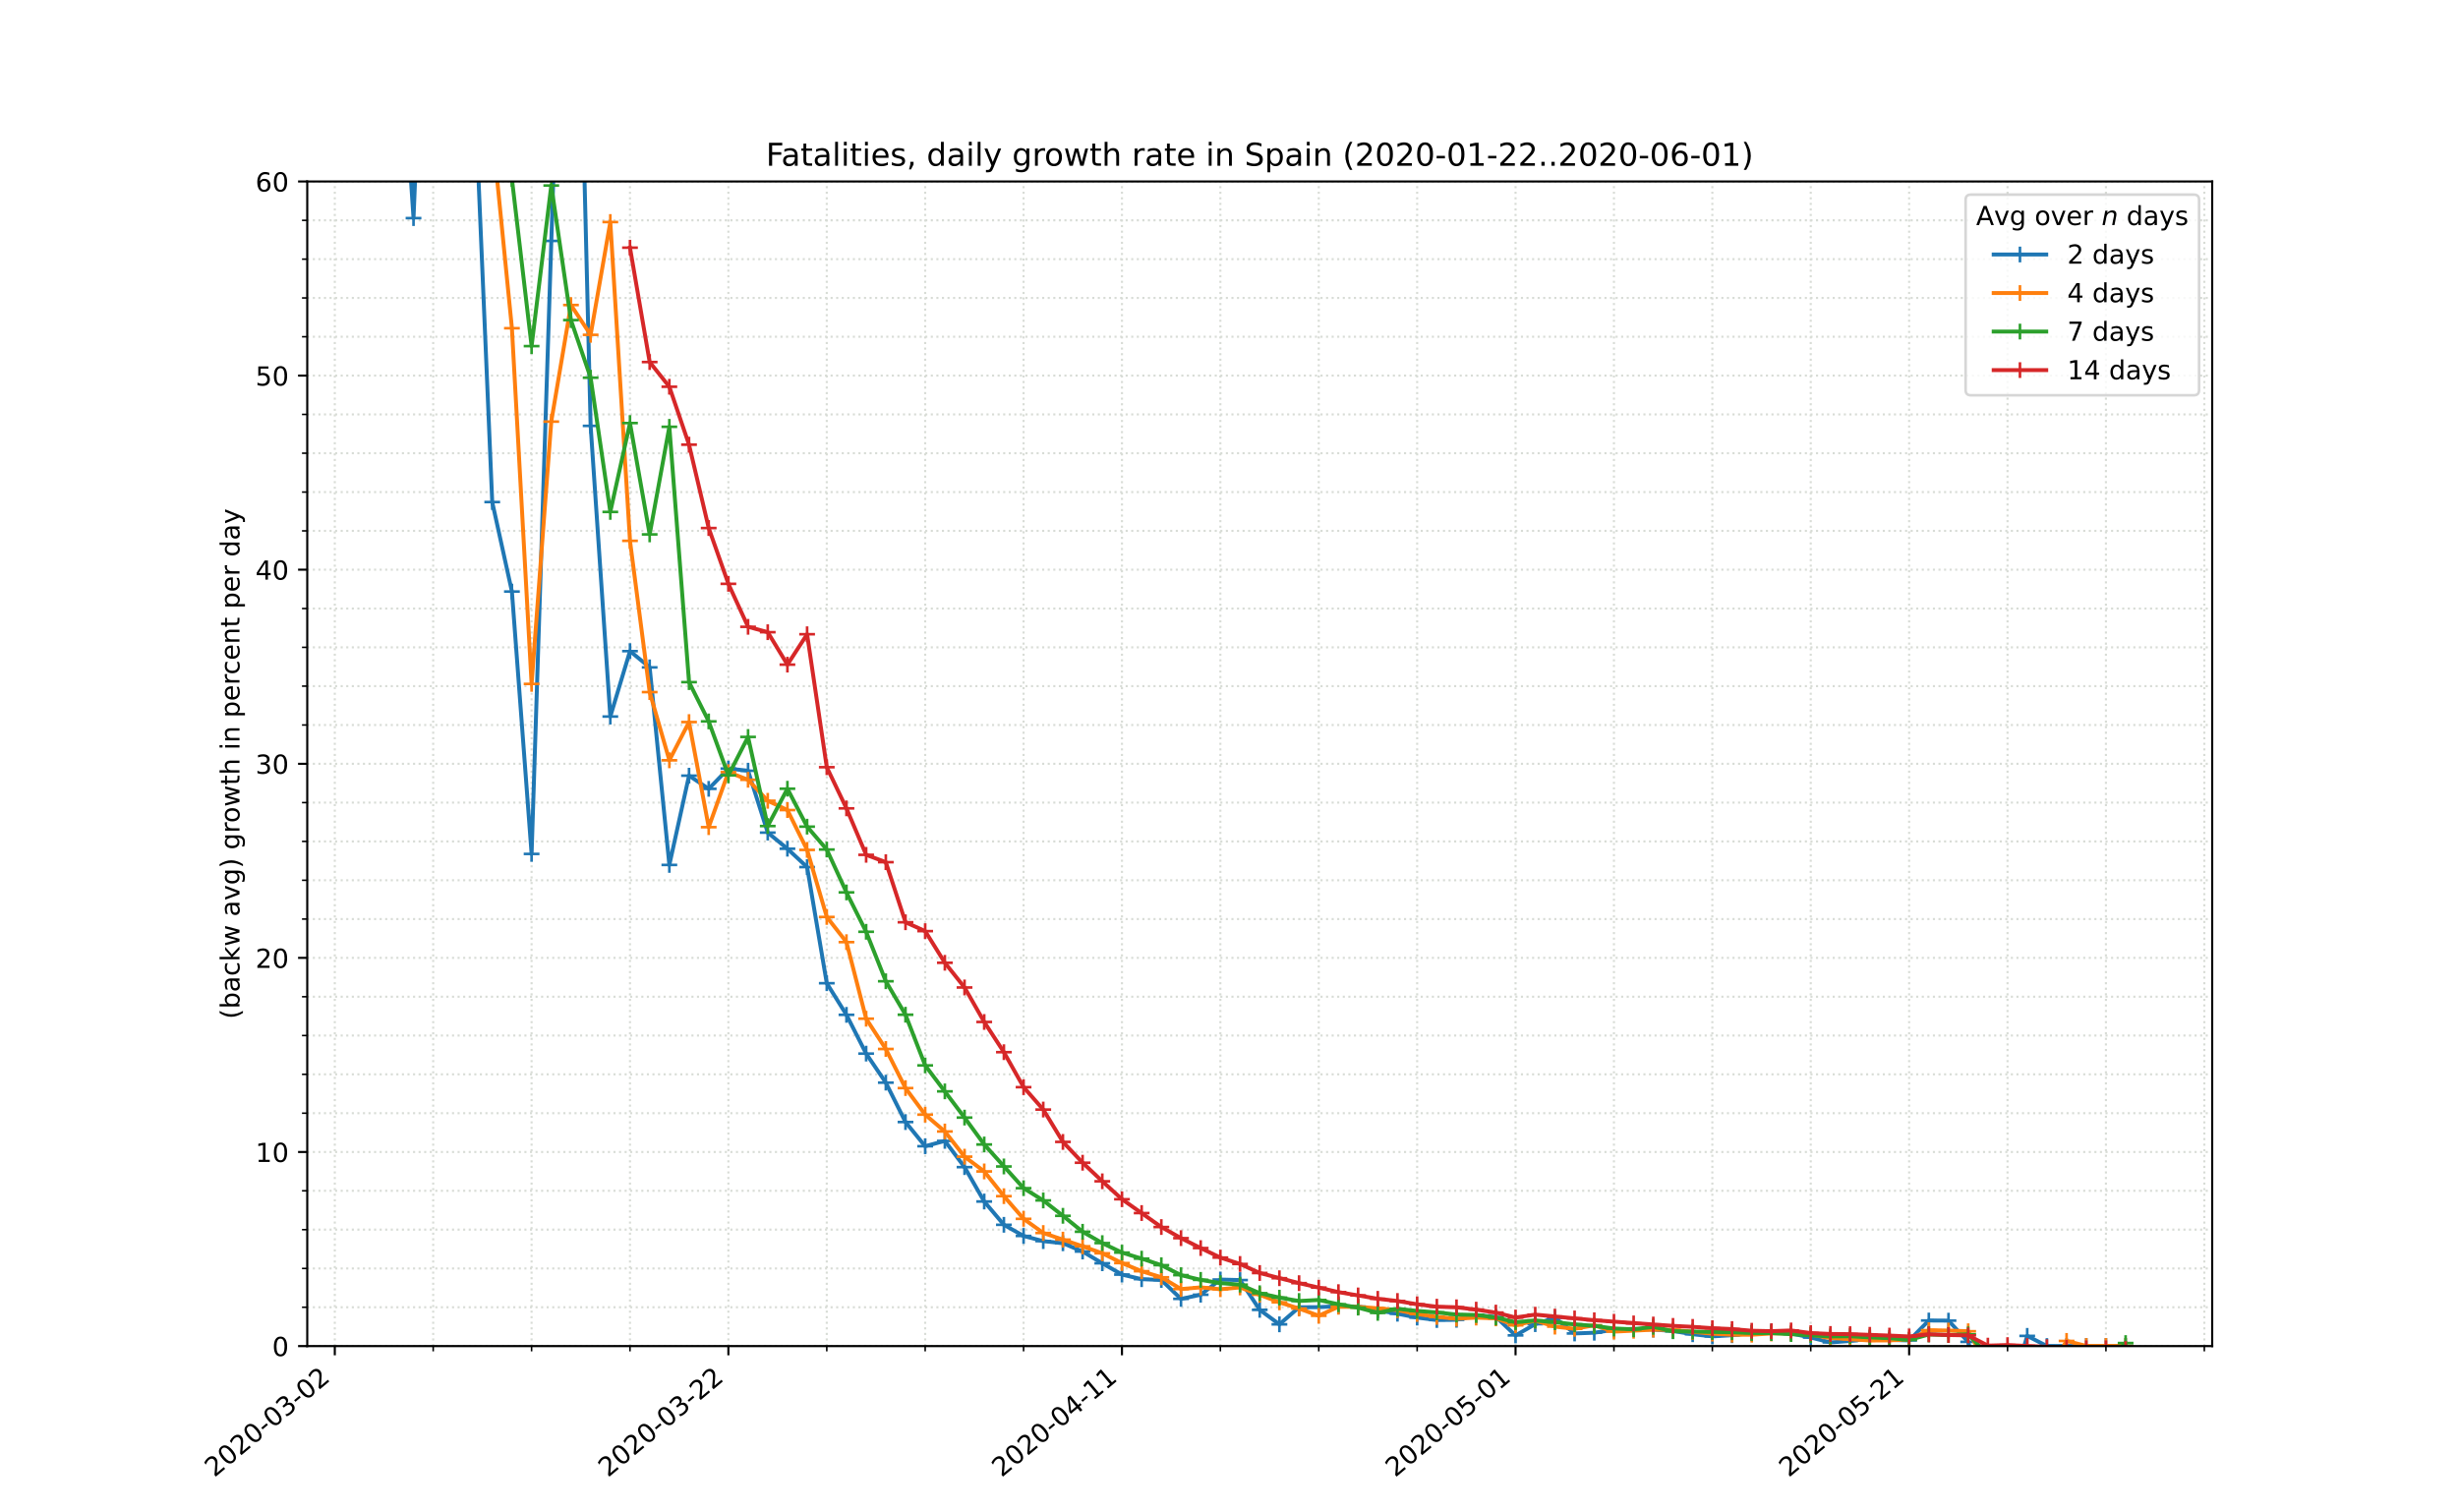 <?xml version="1.0" encoding="utf-8" standalone="no"?>
<!DOCTYPE svg PUBLIC "-//W3C//DTD SVG 1.1//EN"
  "http://www.w3.org/Graphics/SVG/1.1/DTD/svg11.dtd">
<!-- Created with matplotlib (https://matplotlib.org/) -->
<svg height="576pt" version="1.1" viewBox="0 0 936 576" width="936pt" xmlns="http://www.w3.org/2000/svg" xmlns:xlink="http://www.w3.org/1999/xlink">
 <defs>
  <style type="text/css">
*{stroke-linecap:butt;stroke-linejoin:round;}
  </style>
 </defs>
 <g id="figure_1">
  <g id="patch_1">
   <path d="M 0 576 
L 936 576 
L 936 0 
L 0 0 
z
" style="fill:#ffffff;"/>
  </g>
  <g id="axes_1">
   <g id="patch_2">
    <path d="M 117 512.64 
L 842.4 512.64 
L 842.4 69.12 
L 117 69.12 
z
" style="fill:#ffffff;"/>
   </g>
   <g id="matplotlib.axis_1">
    <g id="xtick_1">
     <g id="line2d_1">
      <path clip-path="url(#p696aef4536)" d="M 127.491 512.64 
L 127.491 69.12 
" style="fill:none;stroke:#d8dcd6;stroke-dasharray:0.8,1.32;stroke-dashoffset:0;stroke-width:0.8;"/>
     </g>
     <g id="line2d_2">
      <defs>
       <path d="M 0 0 
L 0 3.5 
" id="m81e7d83efd" style="stroke:#000000;stroke-width:0.8;"/>
      </defs>
      <g>
       <use style="stroke:#000000;stroke-width:0.8;" x="127.491" xlink:href="#m81e7d83efd" y="512.64"/>
      </g>
     </g>
     <g id="text_1">
      <!-- 2020-03-02 -->
      <defs>
       <path d="M 19.188 8.297 
L 53.609 8.297 
L 53.609 0 
L 7.328 0 
L 7.328 8.297 
Q 12.938 14.109 22.625 23.891 
Q 32.328 33.688 34.812 36.531 
Q 39.547 41.844 41.422 45.531 
Q 43.312 49.219 43.312 52.781 
Q 43.312 58.594 39.234 62.25 
Q 35.156 65.922 28.609 65.922 
Q 23.969 65.922 18.812 64.312 
Q 13.672 62.703 7.812 59.422 
L 7.812 69.391 
Q 13.766 71.781 18.938 73 
Q 24.125 74.219 28.422 74.219 
Q 39.75 74.219 46.484 68.547 
Q 53.219 62.891 53.219 53.422 
Q 53.219 48.922 51.531 44.891 
Q 49.859 40.875 45.406 35.406 
Q 44.188 33.984 37.641 27.219 
Q 31.109 20.453 19.188 8.297 
z
" id="DejaVuSans-50"/>
       <path d="M 31.781 66.406 
Q 24.172 66.406 20.328 58.906 
Q 16.5 51.422 16.5 36.375 
Q 16.5 21.391 20.328 13.891 
Q 24.172 6.391 31.781 6.391 
Q 39.453 6.391 43.281 13.891 
Q 47.125 21.391 47.125 36.375 
Q 47.125 51.422 43.281 58.906 
Q 39.453 66.406 31.781 66.406 
z
M 31.781 74.219 
Q 44.047 74.219 50.516 64.516 
Q 56.984 54.828 56.984 36.375 
Q 56.984 17.969 50.516 8.266 
Q 44.047 -1.422 31.781 -1.422 
Q 19.531 -1.422 13.062 8.266 
Q 6.594 17.969 6.594 36.375 
Q 6.594 54.828 13.062 64.516 
Q 19.531 74.219 31.781 74.219 
z
" id="DejaVuSans-48"/>
       <path d="M 4.891 31.391 
L 31.203 31.391 
L 31.203 23.391 
L 4.891 23.391 
z
" id="DejaVuSans-45"/>
       <path d="M 40.578 39.312 
Q 47.656 37.797 51.625 33 
Q 55.609 28.219 55.609 21.188 
Q 55.609 10.406 48.188 4.484 
Q 40.766 -1.422 27.094 -1.422 
Q 22.516 -1.422 17.656 -0.516 
Q 12.797 0.391 7.625 2.203 
L 7.625 11.719 
Q 11.719 9.328 16.594 8.109 
Q 21.484 6.891 26.812 6.891 
Q 36.078 6.891 40.938 10.547 
Q 45.797 14.203 45.797 21.188 
Q 45.797 27.641 41.281 31.266 
Q 36.766 34.906 28.719 34.906 
L 20.219 34.906 
L 20.219 43.016 
L 29.109 43.016 
Q 36.375 43.016 40.234 45.922 
Q 44.094 48.828 44.094 54.297 
Q 44.094 59.906 40.109 62.906 
Q 36.141 65.922 28.719 65.922 
Q 24.656 65.922 20.016 65.031 
Q 15.375 64.156 9.812 62.312 
L 9.812 71.094 
Q 15.438 72.656 20.344 73.438 
Q 25.25 74.219 29.594 74.219 
Q 40.828 74.219 47.359 69.109 
Q 53.906 64.016 53.906 55.328 
Q 53.906 49.266 50.438 45.094 
Q 46.969 40.922 40.578 39.312 
z
" id="DejaVuSans-51"/>
      </defs>
      <g transform="translate(81.635 562.817)rotate(-40)scale(0.1 -0.1)">
       <use xlink:href="#DejaVuSans-50"/>
       <use x="63.623" xlink:href="#DejaVuSans-48"/>
       <use x="127.246" xlink:href="#DejaVuSans-50"/>
       <use x="190.869" xlink:href="#DejaVuSans-48"/>
       <use x="254.492" xlink:href="#DejaVuSans-45"/>
       <use x="290.576" xlink:href="#DejaVuSans-48"/>
       <use x="354.199" xlink:href="#DejaVuSans-51"/>
       <use x="417.822" xlink:href="#DejaVuSans-45"/>
       <use x="453.906" xlink:href="#DejaVuSans-48"/>
       <use x="517.529" xlink:href="#DejaVuSans-50"/>
      </g>
     </g>
    </g>
    <g id="xtick_2">
     <g id="line2d_3">
      <path clip-path="url(#p696aef4536)" d="M 277.367 512.64 
L 277.367 69.12 
" style="fill:none;stroke:#d8dcd6;stroke-dasharray:0.8,1.32;stroke-dashoffset:0;stroke-width:0.8;"/>
     </g>
     <g id="line2d_4">
      <g>
       <use style="stroke:#000000;stroke-width:0.8;" x="277.367" xlink:href="#m81e7d83efd" y="512.64"/>
      </g>
     </g>
     <g id="text_2">
      <!-- 2020-03-22 -->
      <g transform="translate(231.511 562.817)rotate(-40)scale(0.1 -0.1)">
       <use xlink:href="#DejaVuSans-50"/>
       <use x="63.623" xlink:href="#DejaVuSans-48"/>
       <use x="127.246" xlink:href="#DejaVuSans-50"/>
       <use x="190.869" xlink:href="#DejaVuSans-48"/>
       <use x="254.492" xlink:href="#DejaVuSans-45"/>
       <use x="290.576" xlink:href="#DejaVuSans-48"/>
       <use x="354.199" xlink:href="#DejaVuSans-51"/>
       <use x="417.822" xlink:href="#DejaVuSans-45"/>
       <use x="453.906" xlink:href="#DejaVuSans-50"/>
       <use x="517.529" xlink:href="#DejaVuSans-50"/>
      </g>
     </g>
    </g>
    <g id="xtick_3">
     <g id="line2d_5">
      <path clip-path="url(#p696aef4536)" d="M 427.243 512.64 
L 427.243 69.12 
" style="fill:none;stroke:#d8dcd6;stroke-dasharray:0.8,1.32;stroke-dashoffset:0;stroke-width:0.8;"/>
     </g>
     <g id="line2d_6">
      <g>
       <use style="stroke:#000000;stroke-width:0.8;" x="427.243" xlink:href="#m81e7d83efd" y="512.64"/>
      </g>
     </g>
     <g id="text_3">
      <!-- 2020-04-11 -->
      <defs>
       <path d="M 37.797 64.312 
L 12.891 25.391 
L 37.797 25.391 
z
M 35.203 72.906 
L 47.609 72.906 
L 47.609 25.391 
L 58.016 25.391 
L 58.016 17.188 
L 47.609 17.188 
L 47.609 0 
L 37.797 0 
L 37.797 17.188 
L 4.891 17.188 
L 4.891 26.703 
z
" id="DejaVuSans-52"/>
       <path d="M 12.406 8.297 
L 28.516 8.297 
L 28.516 63.922 
L 10.984 60.406 
L 10.984 69.391 
L 28.422 72.906 
L 38.281 72.906 
L 38.281 8.297 
L 54.391 8.297 
L 54.391 0 
L 12.406 0 
z
" id="DejaVuSans-49"/>
      </defs>
      <g transform="translate(381.387 562.817)rotate(-40)scale(0.1 -0.1)">
       <use xlink:href="#DejaVuSans-50"/>
       <use x="63.623" xlink:href="#DejaVuSans-48"/>
       <use x="127.246" xlink:href="#DejaVuSans-50"/>
       <use x="190.869" xlink:href="#DejaVuSans-48"/>
       <use x="254.492" xlink:href="#DejaVuSans-45"/>
       <use x="290.576" xlink:href="#DejaVuSans-48"/>
       <use x="354.199" xlink:href="#DejaVuSans-52"/>
       <use x="417.822" xlink:href="#DejaVuSans-45"/>
       <use x="453.906" xlink:href="#DejaVuSans-49"/>
       <use x="517.529" xlink:href="#DejaVuSans-49"/>
      </g>
     </g>
    </g>
    <g id="xtick_4">
     <g id="line2d_7">
      <path clip-path="url(#p696aef4536)" d="M 577.119 512.64 
L 577.119 69.12 
" style="fill:none;stroke:#d8dcd6;stroke-dasharray:0.8,1.32;stroke-dashoffset:0;stroke-width:0.8;"/>
     </g>
     <g id="line2d_8">
      <g>
       <use style="stroke:#000000;stroke-width:0.8;" x="577.119" xlink:href="#m81e7d83efd" y="512.64"/>
      </g>
     </g>
     <g id="text_4">
      <!-- 2020-05-01 -->
      <defs>
       <path d="M 10.797 72.906 
L 49.516 72.906 
L 49.516 64.594 
L 19.828 64.594 
L 19.828 46.734 
Q 21.969 47.469 24.109 47.828 
Q 26.266 48.188 28.422 48.188 
Q 40.625 48.188 47.75 41.5 
Q 54.891 34.812 54.891 23.391 
Q 54.891 11.625 47.562 5.094 
Q 40.234 -1.422 26.906 -1.422 
Q 22.312 -1.422 17.547 -0.641 
Q 12.797 0.141 7.719 1.703 
L 7.719 11.625 
Q 12.109 9.234 16.797 8.062 
Q 21.484 6.891 26.703 6.891 
Q 35.156 6.891 40.078 11.328 
Q 45.016 15.766 45.016 23.391 
Q 45.016 31 40.078 35.438 
Q 35.156 39.891 26.703 39.891 
Q 22.75 39.891 18.812 39.016 
Q 14.891 38.141 10.797 36.281 
z
" id="DejaVuSans-53"/>
      </defs>
      <g transform="translate(531.263 562.817)rotate(-40)scale(0.1 -0.1)">
       <use xlink:href="#DejaVuSans-50"/>
       <use x="63.623" xlink:href="#DejaVuSans-48"/>
       <use x="127.246" xlink:href="#DejaVuSans-50"/>
       <use x="190.869" xlink:href="#DejaVuSans-48"/>
       <use x="254.492" xlink:href="#DejaVuSans-45"/>
       <use x="290.576" xlink:href="#DejaVuSans-48"/>
       <use x="354.199" xlink:href="#DejaVuSans-53"/>
       <use x="417.822" xlink:href="#DejaVuSans-45"/>
       <use x="453.906" xlink:href="#DejaVuSans-48"/>
       <use x="517.529" xlink:href="#DejaVuSans-49"/>
      </g>
     </g>
    </g>
    <g id="xtick_5">
     <g id="line2d_9">
      <path clip-path="url(#p696aef4536)" d="M 726.995 512.64 
L 726.995 69.12 
" style="fill:none;stroke:#d8dcd6;stroke-dasharray:0.8,1.32;stroke-dashoffset:0;stroke-width:0.8;"/>
     </g>
     <g id="line2d_10">
      <g>
       <use style="stroke:#000000;stroke-width:0.8;" x="726.995" xlink:href="#m81e7d83efd" y="512.64"/>
      </g>
     </g>
     <g id="text_5">
      <!-- 2020-05-21 -->
      <g transform="translate(681.14 562.817)rotate(-40)scale(0.1 -0.1)">
       <use xlink:href="#DejaVuSans-50"/>
       <use x="63.623" xlink:href="#DejaVuSans-48"/>
       <use x="127.246" xlink:href="#DejaVuSans-50"/>
       <use x="190.869" xlink:href="#DejaVuSans-48"/>
       <use x="254.492" xlink:href="#DejaVuSans-45"/>
       <use x="290.576" xlink:href="#DejaVuSans-48"/>
       <use x="354.199" xlink:href="#DejaVuSans-53"/>
       <use x="417.822" xlink:href="#DejaVuSans-45"/>
       <use x="453.906" xlink:href="#DejaVuSans-50"/>
       <use x="517.529" xlink:href="#DejaVuSans-49"/>
      </g>
     </g>
    </g>
    <g id="xtick_6">
     <g id="line2d_11">
      <path clip-path="url(#p696aef4536)" d="M 164.96 512.64 
L 164.96 69.12 
" style="fill:none;stroke:#d8dcd6;stroke-dasharray:0.8,1.32;stroke-dashoffset:0;stroke-width:0.8;"/>
     </g>
     <g id="line2d_12">
      <defs>
       <path d="M 0 0 
L 0 2 
" id="m8ebdbb01fc" style="stroke:#000000;stroke-width:0.6;"/>
      </defs>
      <g>
       <use style="stroke:#000000;stroke-width:0.6;" x="164.96" xlink:href="#m8ebdbb01fc" y="512.64"/>
      </g>
     </g>
    </g>
    <g id="xtick_7">
     <g id="line2d_13">
      <path clip-path="url(#p696aef4536)" d="M 202.429 512.64 
L 202.429 69.12 
" style="fill:none;stroke:#d8dcd6;stroke-dasharray:0.8,1.32;stroke-dashoffset:0;stroke-width:0.8;"/>
     </g>
     <g id="line2d_14">
      <g>
       <use style="stroke:#000000;stroke-width:0.6;" x="202.429" xlink:href="#m8ebdbb01fc" y="512.64"/>
      </g>
     </g>
    </g>
    <g id="xtick_8">
     <g id="line2d_15">
      <path clip-path="url(#p696aef4536)" d="M 239.898 512.64 
L 239.898 69.12 
" style="fill:none;stroke:#d8dcd6;stroke-dasharray:0.8,1.32;stroke-dashoffset:0;stroke-width:0.8;"/>
     </g>
     <g id="line2d_16">
      <g>
       <use style="stroke:#000000;stroke-width:0.6;" x="239.898" xlink:href="#m8ebdbb01fc" y="512.64"/>
      </g>
     </g>
    </g>
    <g id="xtick_9">
     <g id="line2d_17">
      <path clip-path="url(#p696aef4536)" d="M 314.836 512.64 
L 314.836 69.12 
" style="fill:none;stroke:#d8dcd6;stroke-dasharray:0.8,1.32;stroke-dashoffset:0;stroke-width:0.8;"/>
     </g>
     <g id="line2d_18">
      <g>
       <use style="stroke:#000000;stroke-width:0.6;" x="314.836" xlink:href="#m8ebdbb01fc" y="512.64"/>
      </g>
     </g>
    </g>
    <g id="xtick_10">
     <g id="line2d_19">
      <path clip-path="url(#p696aef4536)" d="M 352.305 512.64 
L 352.305 69.12 
" style="fill:none;stroke:#d8dcd6;stroke-dasharray:0.8,1.32;stroke-dashoffset:0;stroke-width:0.8;"/>
     </g>
     <g id="line2d_20">
      <g>
       <use style="stroke:#000000;stroke-width:0.6;" x="352.305" xlink:href="#m8ebdbb01fc" y="512.64"/>
      </g>
     </g>
    </g>
    <g id="xtick_11">
     <g id="line2d_21">
      <path clip-path="url(#p696aef4536)" d="M 389.774 512.64 
L 389.774 69.12 
" style="fill:none;stroke:#d8dcd6;stroke-dasharray:0.8,1.32;stroke-dashoffset:0;stroke-width:0.8;"/>
     </g>
     <g id="line2d_22">
      <g>
       <use style="stroke:#000000;stroke-width:0.6;" x="389.774" xlink:href="#m8ebdbb01fc" y="512.64"/>
      </g>
     </g>
    </g>
    <g id="xtick_12">
     <g id="line2d_23">
      <path clip-path="url(#p696aef4536)" d="M 464.712 512.64 
L 464.712 69.12 
" style="fill:none;stroke:#d8dcd6;stroke-dasharray:0.8,1.32;stroke-dashoffset:0;stroke-width:0.8;"/>
     </g>
     <g id="line2d_24">
      <g>
       <use style="stroke:#000000;stroke-width:0.6;" x="464.712" xlink:href="#m8ebdbb01fc" y="512.64"/>
      </g>
     </g>
    </g>
    <g id="xtick_13">
     <g id="line2d_25">
      <path clip-path="url(#p696aef4536)" d="M 502.181 512.64 
L 502.181 69.12 
" style="fill:none;stroke:#d8dcd6;stroke-dasharray:0.8,1.32;stroke-dashoffset:0;stroke-width:0.8;"/>
     </g>
     <g id="line2d_26">
      <g>
       <use style="stroke:#000000;stroke-width:0.6;" x="502.181" xlink:href="#m8ebdbb01fc" y="512.64"/>
      </g>
     </g>
    </g>
    <g id="xtick_14">
     <g id="line2d_27">
      <path clip-path="url(#p696aef4536)" d="M 539.65 512.64 
L 539.65 69.12 
" style="fill:none;stroke:#d8dcd6;stroke-dasharray:0.8,1.32;stroke-dashoffset:0;stroke-width:0.8;"/>
     </g>
     <g id="line2d_28">
      <g>
       <use style="stroke:#000000;stroke-width:0.6;" x="539.65" xlink:href="#m8ebdbb01fc" y="512.64"/>
      </g>
     </g>
    </g>
    <g id="xtick_15">
     <g id="line2d_29">
      <path clip-path="url(#p696aef4536)" d="M 614.588 512.64 
L 614.588 69.12 
" style="fill:none;stroke:#d8dcd6;stroke-dasharray:0.8,1.32;stroke-dashoffset:0;stroke-width:0.8;"/>
     </g>
     <g id="line2d_30">
      <g>
       <use style="stroke:#000000;stroke-width:0.6;" x="614.588" xlink:href="#m8ebdbb01fc" y="512.64"/>
      </g>
     </g>
    </g>
    <g id="xtick_16">
     <g id="line2d_31">
      <path clip-path="url(#p696aef4536)" d="M 652.057 512.64 
L 652.057 69.12 
" style="fill:none;stroke:#d8dcd6;stroke-dasharray:0.8,1.32;stroke-dashoffset:0;stroke-width:0.8;"/>
     </g>
     <g id="line2d_32">
      <g>
       <use style="stroke:#000000;stroke-width:0.6;" x="652.057" xlink:href="#m8ebdbb01fc" y="512.64"/>
      </g>
     </g>
    </g>
    <g id="xtick_17">
     <g id="line2d_33">
      <path clip-path="url(#p696aef4536)" d="M 689.526 512.64 
L 689.526 69.12 
" style="fill:none;stroke:#d8dcd6;stroke-dasharray:0.8,1.32;stroke-dashoffset:0;stroke-width:0.8;"/>
     </g>
     <g id="line2d_34">
      <g>
       <use style="stroke:#000000;stroke-width:0.6;" x="689.526" xlink:href="#m8ebdbb01fc" y="512.64"/>
      </g>
     </g>
    </g>
    <g id="xtick_18">
     <g id="line2d_35">
      <path clip-path="url(#p696aef4536)" d="M 764.464 512.64 
L 764.464 69.12 
" style="fill:none;stroke:#d8dcd6;stroke-dasharray:0.8,1.32;stroke-dashoffset:0;stroke-width:0.8;"/>
     </g>
     <g id="line2d_36">
      <g>
       <use style="stroke:#000000;stroke-width:0.6;" x="764.464" xlink:href="#m8ebdbb01fc" y="512.64"/>
      </g>
     </g>
    </g>
    <g id="xtick_19">
     <g id="line2d_37">
      <path clip-path="url(#p696aef4536)" d="M 801.933 512.64 
L 801.933 69.12 
" style="fill:none;stroke:#d8dcd6;stroke-dasharray:0.8,1.32;stroke-dashoffset:0;stroke-width:0.8;"/>
     </g>
     <g id="line2d_38">
      <g>
       <use style="stroke:#000000;stroke-width:0.6;" x="801.933" xlink:href="#m8ebdbb01fc" y="512.64"/>
      </g>
     </g>
    </g>
    <g id="xtick_20">
     <g id="line2d_39">
      <path clip-path="url(#p696aef4536)" d="M 839.402 512.64 
L 839.402 69.12 
" style="fill:none;stroke:#d8dcd6;stroke-dasharray:0.8,1.32;stroke-dashoffset:0;stroke-width:0.8;"/>
     </g>
     <g id="line2d_40">
      <g>
       <use style="stroke:#000000;stroke-width:0.6;" x="839.402" xlink:href="#m8ebdbb01fc" y="512.64"/>
      </g>
     </g>
    </g>
   </g>
   <g id="matplotlib.axis_2">
    <g id="ytick_1">
     <g id="line2d_41">
      <path clip-path="url(#p696aef4536)" d="M 117 512.64 
L 842.4 512.64 
" style="fill:none;stroke:#d8dcd6;stroke-dasharray:0.8,1.32;stroke-dashoffset:0;stroke-width:0.8;"/>
     </g>
     <g id="line2d_42">
      <defs>
       <path d="M 0 0 
L -3.5 0 
" id="m1922613df6" style="stroke:#000000;stroke-width:0.8;"/>
      </defs>
      <g>
       <use style="stroke:#000000;stroke-width:0.8;" x="117" xlink:href="#m1922613df6" y="512.64"/>
      </g>
     </g>
     <g id="text_6">
      <!-- 0 -->
      <g transform="translate(103.638 516.439)scale(0.1 -0.1)">
       <use xlink:href="#DejaVuSans-48"/>
      </g>
     </g>
    </g>
    <g id="ytick_2">
     <g id="line2d_43">
      <path clip-path="url(#p696aef4536)" d="M 117 438.72 
L 842.4 438.72 
" style="fill:none;stroke:#d8dcd6;stroke-dasharray:0.8,1.32;stroke-dashoffset:0;stroke-width:0.8;"/>
     </g>
     <g id="line2d_44">
      <g>
       <use style="stroke:#000000;stroke-width:0.8;" x="117" xlink:href="#m1922613df6" y="438.72"/>
      </g>
     </g>
     <g id="text_7">
      <!-- 10 -->
      <g transform="translate(97.275 442.519)scale(0.1 -0.1)">
       <use xlink:href="#DejaVuSans-49"/>
       <use x="63.623" xlink:href="#DejaVuSans-48"/>
      </g>
     </g>
    </g>
    <g id="ytick_3">
     <g id="line2d_45">
      <path clip-path="url(#p696aef4536)" d="M 117 364.8 
L 842.4 364.8 
" style="fill:none;stroke:#d8dcd6;stroke-dasharray:0.8,1.32;stroke-dashoffset:0;stroke-width:0.8;"/>
     </g>
     <g id="line2d_46">
      <g>
       <use style="stroke:#000000;stroke-width:0.8;" x="117" xlink:href="#m1922613df6" y="364.8"/>
      </g>
     </g>
     <g id="text_8">
      <!-- 20 -->
      <g transform="translate(97.275 368.599)scale(0.1 -0.1)">
       <use xlink:href="#DejaVuSans-50"/>
       <use x="63.623" xlink:href="#DejaVuSans-48"/>
      </g>
     </g>
    </g>
    <g id="ytick_4">
     <g id="line2d_47">
      <path clip-path="url(#p696aef4536)" d="M 117 290.88 
L 842.4 290.88 
" style="fill:none;stroke:#d8dcd6;stroke-dasharray:0.8,1.32;stroke-dashoffset:0;stroke-width:0.8;"/>
     </g>
     <g id="line2d_48">
      <g>
       <use style="stroke:#000000;stroke-width:0.8;" x="117" xlink:href="#m1922613df6" y="290.88"/>
      </g>
     </g>
     <g id="text_9">
      <!-- 30 -->
      <g transform="translate(97.275 294.679)scale(0.1 -0.1)">
       <use xlink:href="#DejaVuSans-51"/>
       <use x="63.623" xlink:href="#DejaVuSans-48"/>
      </g>
     </g>
    </g>
    <g id="ytick_5">
     <g id="line2d_49">
      <path clip-path="url(#p696aef4536)" d="M 117 216.96 
L 842.4 216.96 
" style="fill:none;stroke:#d8dcd6;stroke-dasharray:0.8,1.32;stroke-dashoffset:0;stroke-width:0.8;"/>
     </g>
     <g id="line2d_50">
      <g>
       <use style="stroke:#000000;stroke-width:0.8;" x="117" xlink:href="#m1922613df6" y="216.96"/>
      </g>
     </g>
     <g id="text_10">
      <!-- 40 -->
      <g transform="translate(97.275 220.759)scale(0.1 -0.1)">
       <use xlink:href="#DejaVuSans-52"/>
       <use x="63.623" xlink:href="#DejaVuSans-48"/>
      </g>
     </g>
    </g>
    <g id="ytick_6">
     <g id="line2d_51">
      <path clip-path="url(#p696aef4536)" d="M 117 143.04 
L 842.4 143.04 
" style="fill:none;stroke:#d8dcd6;stroke-dasharray:0.8,1.32;stroke-dashoffset:0;stroke-width:0.8;"/>
     </g>
     <g id="line2d_52">
      <g>
       <use style="stroke:#000000;stroke-width:0.8;" x="117" xlink:href="#m1922613df6" y="143.04"/>
      </g>
     </g>
     <g id="text_11">
      <!-- 50 -->
      <g transform="translate(97.275 146.839)scale(0.1 -0.1)">
       <use xlink:href="#DejaVuSans-53"/>
       <use x="63.623" xlink:href="#DejaVuSans-48"/>
      </g>
     </g>
    </g>
    <g id="ytick_7">
     <g id="line2d_53">
      <path clip-path="url(#p696aef4536)" d="M 117 69.12 
L 842.4 69.12 
" style="fill:none;stroke:#d8dcd6;stroke-dasharray:0.8,1.32;stroke-dashoffset:0;stroke-width:0.8;"/>
     </g>
     <g id="line2d_54">
      <g>
       <use style="stroke:#000000;stroke-width:0.8;" x="117" xlink:href="#m1922613df6" y="69.12"/>
      </g>
     </g>
     <g id="text_12">
      <!-- 60 -->
      <defs>
       <path d="M 33.016 40.375 
Q 26.375 40.375 22.484 35.828 
Q 18.609 31.297 18.609 23.391 
Q 18.609 15.531 22.484 10.953 
Q 26.375 6.391 33.016 6.391 
Q 39.656 6.391 43.531 10.953 
Q 47.406 15.531 47.406 23.391 
Q 47.406 31.297 43.531 35.828 
Q 39.656 40.375 33.016 40.375 
z
M 52.594 71.297 
L 52.594 62.312 
Q 48.875 64.062 45.094 64.984 
Q 41.312 65.922 37.594 65.922 
Q 27.828 65.922 22.672 59.328 
Q 17.531 52.734 16.797 39.406 
Q 19.672 43.656 24.016 45.922 
Q 28.375 48.188 33.594 48.188 
Q 44.578 48.188 50.953 41.516 
Q 57.328 34.859 57.328 23.391 
Q 57.328 12.156 50.688 5.359 
Q 44.047 -1.422 33.016 -1.422 
Q 20.359 -1.422 13.672 8.266 
Q 6.984 17.969 6.984 36.375 
Q 6.984 53.656 15.188 63.938 
Q 23.391 74.219 37.203 74.219 
Q 40.922 74.219 44.703 73.484 
Q 48.484 72.75 52.594 71.297 
z
" id="DejaVuSans-54"/>
      </defs>
      <g transform="translate(97.275 72.919)scale(0.1 -0.1)">
       <use xlink:href="#DejaVuSans-54"/>
       <use x="63.623" xlink:href="#DejaVuSans-48"/>
      </g>
     </g>
    </g>
    <g id="ytick_8">
     <g id="line2d_55">
      <path clip-path="url(#p696aef4536)" d="M 117 497.856 
L 842.4 497.856 
" style="fill:none;stroke:#d8dcd6;stroke-dasharray:0.8,1.32;stroke-dashoffset:0;stroke-width:0.8;"/>
     </g>
     <g id="line2d_56">
      <defs>
       <path d="M 0 0 
L -2 0 
" id="m0218fd97bf" style="stroke:#000000;stroke-width:0.6;"/>
      </defs>
      <g>
       <use style="stroke:#000000;stroke-width:0.6;" x="117" xlink:href="#m0218fd97bf" y="497.856"/>
      </g>
     </g>
    </g>
    <g id="ytick_9">
     <g id="line2d_57">
      <path clip-path="url(#p696aef4536)" d="M 117 483.072 
L 842.4 483.072 
" style="fill:none;stroke:#d8dcd6;stroke-dasharray:0.8,1.32;stroke-dashoffset:0;stroke-width:0.8;"/>
     </g>
     <g id="line2d_58">
      <g>
       <use style="stroke:#000000;stroke-width:0.6;" x="117" xlink:href="#m0218fd97bf" y="483.072"/>
      </g>
     </g>
    </g>
    <g id="ytick_10">
     <g id="line2d_59">
      <path clip-path="url(#p696aef4536)" d="M 117 468.288 
L 842.4 468.288 
" style="fill:none;stroke:#d8dcd6;stroke-dasharray:0.8,1.32;stroke-dashoffset:0;stroke-width:0.8;"/>
     </g>
     <g id="line2d_60">
      <g>
       <use style="stroke:#000000;stroke-width:0.6;" x="117" xlink:href="#m0218fd97bf" y="468.288"/>
      </g>
     </g>
    </g>
    <g id="ytick_11">
     <g id="line2d_61">
      <path clip-path="url(#p696aef4536)" d="M 117 453.504 
L 842.4 453.504 
" style="fill:none;stroke:#d8dcd6;stroke-dasharray:0.8,1.32;stroke-dashoffset:0;stroke-width:0.8;"/>
     </g>
     <g id="line2d_62">
      <g>
       <use style="stroke:#000000;stroke-width:0.6;" x="117" xlink:href="#m0218fd97bf" y="453.504"/>
      </g>
     </g>
    </g>
    <g id="ytick_12">
     <g id="line2d_63">
      <path clip-path="url(#p696aef4536)" d="M 117 423.936 
L 842.4 423.936 
" style="fill:none;stroke:#d8dcd6;stroke-dasharray:0.8,1.32;stroke-dashoffset:0;stroke-width:0.8;"/>
     </g>
     <g id="line2d_64">
      <g>
       <use style="stroke:#000000;stroke-width:0.6;" x="117" xlink:href="#m0218fd97bf" y="423.936"/>
      </g>
     </g>
    </g>
    <g id="ytick_13">
     <g id="line2d_65">
      <path clip-path="url(#p696aef4536)" d="M 117 409.152 
L 842.4 409.152 
" style="fill:none;stroke:#d8dcd6;stroke-dasharray:0.8,1.32;stroke-dashoffset:0;stroke-width:0.8;"/>
     </g>
     <g id="line2d_66">
      <g>
       <use style="stroke:#000000;stroke-width:0.6;" x="117" xlink:href="#m0218fd97bf" y="409.152"/>
      </g>
     </g>
    </g>
    <g id="ytick_14">
     <g id="line2d_67">
      <path clip-path="url(#p696aef4536)" d="M 117 394.368 
L 842.4 394.368 
" style="fill:none;stroke:#d8dcd6;stroke-dasharray:0.8,1.32;stroke-dashoffset:0;stroke-width:0.8;"/>
     </g>
     <g id="line2d_68">
      <g>
       <use style="stroke:#000000;stroke-width:0.6;" x="117" xlink:href="#m0218fd97bf" y="394.368"/>
      </g>
     </g>
    </g>
    <g id="ytick_15">
     <g id="line2d_69">
      <path clip-path="url(#p696aef4536)" d="M 117 379.584 
L 842.4 379.584 
" style="fill:none;stroke:#d8dcd6;stroke-dasharray:0.8,1.32;stroke-dashoffset:0;stroke-width:0.8;"/>
     </g>
     <g id="line2d_70">
      <g>
       <use style="stroke:#000000;stroke-width:0.6;" x="117" xlink:href="#m0218fd97bf" y="379.584"/>
      </g>
     </g>
    </g>
    <g id="ytick_16">
     <g id="line2d_71">
      <path clip-path="url(#p696aef4536)" d="M 117 350.016 
L 842.4 350.016 
" style="fill:none;stroke:#d8dcd6;stroke-dasharray:0.8,1.32;stroke-dashoffset:0;stroke-width:0.8;"/>
     </g>
     <g id="line2d_72">
      <g>
       <use style="stroke:#000000;stroke-width:0.6;" x="117" xlink:href="#m0218fd97bf" y="350.016"/>
      </g>
     </g>
    </g>
    <g id="ytick_17">
     <g id="line2d_73">
      <path clip-path="url(#p696aef4536)" d="M 117 335.232 
L 842.4 335.232 
" style="fill:none;stroke:#d8dcd6;stroke-dasharray:0.8,1.32;stroke-dashoffset:0;stroke-width:0.8;"/>
     </g>
     <g id="line2d_74">
      <g>
       <use style="stroke:#000000;stroke-width:0.6;" x="117" xlink:href="#m0218fd97bf" y="335.232"/>
      </g>
     </g>
    </g>
    <g id="ytick_18">
     <g id="line2d_75">
      <path clip-path="url(#p696aef4536)" d="M 117 320.448 
L 842.4 320.448 
" style="fill:none;stroke:#d8dcd6;stroke-dasharray:0.8,1.32;stroke-dashoffset:0;stroke-width:0.8;"/>
     </g>
     <g id="line2d_76">
      <g>
       <use style="stroke:#000000;stroke-width:0.6;" x="117" xlink:href="#m0218fd97bf" y="320.448"/>
      </g>
     </g>
    </g>
    <g id="ytick_19">
     <g id="line2d_77">
      <path clip-path="url(#p696aef4536)" d="M 117 305.664 
L 842.4 305.664 
" style="fill:none;stroke:#d8dcd6;stroke-dasharray:0.8,1.32;stroke-dashoffset:0;stroke-width:0.8;"/>
     </g>
     <g id="line2d_78">
      <g>
       <use style="stroke:#000000;stroke-width:0.6;" x="117" xlink:href="#m0218fd97bf" y="305.664"/>
      </g>
     </g>
    </g>
    <g id="ytick_20">
     <g id="line2d_79">
      <path clip-path="url(#p696aef4536)" d="M 117 276.096 
L 842.4 276.096 
" style="fill:none;stroke:#d8dcd6;stroke-dasharray:0.8,1.32;stroke-dashoffset:0;stroke-width:0.8;"/>
     </g>
     <g id="line2d_80">
      <g>
       <use style="stroke:#000000;stroke-width:0.6;" x="117" xlink:href="#m0218fd97bf" y="276.096"/>
      </g>
     </g>
    </g>
    <g id="ytick_21">
     <g id="line2d_81">
      <path clip-path="url(#p696aef4536)" d="M 117 261.312 
L 842.4 261.312 
" style="fill:none;stroke:#d8dcd6;stroke-dasharray:0.8,1.32;stroke-dashoffset:0;stroke-width:0.8;"/>
     </g>
     <g id="line2d_82">
      <g>
       <use style="stroke:#000000;stroke-width:0.6;" x="117" xlink:href="#m0218fd97bf" y="261.312"/>
      </g>
     </g>
    </g>
    <g id="ytick_22">
     <g id="line2d_83">
      <path clip-path="url(#p696aef4536)" d="M 117 246.528 
L 842.4 246.528 
" style="fill:none;stroke:#d8dcd6;stroke-dasharray:0.8,1.32;stroke-dashoffset:0;stroke-width:0.8;"/>
     </g>
     <g id="line2d_84">
      <g>
       <use style="stroke:#000000;stroke-width:0.6;" x="117" xlink:href="#m0218fd97bf" y="246.528"/>
      </g>
     </g>
    </g>
    <g id="ytick_23">
     <g id="line2d_85">
      <path clip-path="url(#p696aef4536)" d="M 117 231.744 
L 842.4 231.744 
" style="fill:none;stroke:#d8dcd6;stroke-dasharray:0.8,1.32;stroke-dashoffset:0;stroke-width:0.8;"/>
     </g>
     <g id="line2d_86">
      <g>
       <use style="stroke:#000000;stroke-width:0.6;" x="117" xlink:href="#m0218fd97bf" y="231.744"/>
      </g>
     </g>
    </g>
    <g id="ytick_24">
     <g id="line2d_87">
      <path clip-path="url(#p696aef4536)" d="M 117 202.176 
L 842.4 202.176 
" style="fill:none;stroke:#d8dcd6;stroke-dasharray:0.8,1.32;stroke-dashoffset:0;stroke-width:0.8;"/>
     </g>
     <g id="line2d_88">
      <g>
       <use style="stroke:#000000;stroke-width:0.6;" x="117" xlink:href="#m0218fd97bf" y="202.176"/>
      </g>
     </g>
    </g>
    <g id="ytick_25">
     <g id="line2d_89">
      <path clip-path="url(#p696aef4536)" d="M 117 187.392 
L 842.4 187.392 
" style="fill:none;stroke:#d8dcd6;stroke-dasharray:0.8,1.32;stroke-dashoffset:0;stroke-width:0.8;"/>
     </g>
     <g id="line2d_90">
      <g>
       <use style="stroke:#000000;stroke-width:0.6;" x="117" xlink:href="#m0218fd97bf" y="187.392"/>
      </g>
     </g>
    </g>
    <g id="ytick_26">
     <g id="line2d_91">
      <path clip-path="url(#p696aef4536)" d="M 117 172.608 
L 842.4 172.608 
" style="fill:none;stroke:#d8dcd6;stroke-dasharray:0.8,1.32;stroke-dashoffset:0;stroke-width:0.8;"/>
     </g>
     <g id="line2d_92">
      <g>
       <use style="stroke:#000000;stroke-width:0.6;" x="117" xlink:href="#m0218fd97bf" y="172.608"/>
      </g>
     </g>
    </g>
    <g id="ytick_27">
     <g id="line2d_93">
      <path clip-path="url(#p696aef4536)" d="M 117 157.824 
L 842.4 157.824 
" style="fill:none;stroke:#d8dcd6;stroke-dasharray:0.8,1.32;stroke-dashoffset:0;stroke-width:0.8;"/>
     </g>
     <g id="line2d_94">
      <g>
       <use style="stroke:#000000;stroke-width:0.6;" x="117" xlink:href="#m0218fd97bf" y="157.824"/>
      </g>
     </g>
    </g>
    <g id="ytick_28">
     <g id="line2d_95">
      <path clip-path="url(#p696aef4536)" d="M 117 128.256 
L 842.4 128.256 
" style="fill:none;stroke:#d8dcd6;stroke-dasharray:0.8,1.32;stroke-dashoffset:0;stroke-width:0.8;"/>
     </g>
     <g id="line2d_96">
      <g>
       <use style="stroke:#000000;stroke-width:0.6;" x="117" xlink:href="#m0218fd97bf" y="128.256"/>
      </g>
     </g>
    </g>
    <g id="ytick_29">
     <g id="line2d_97">
      <path clip-path="url(#p696aef4536)" d="M 117 113.472 
L 842.4 113.472 
" style="fill:none;stroke:#d8dcd6;stroke-dasharray:0.8,1.32;stroke-dashoffset:0;stroke-width:0.8;"/>
     </g>
     <g id="line2d_98">
      <g>
       <use style="stroke:#000000;stroke-width:0.6;" x="117" xlink:href="#m0218fd97bf" y="113.472"/>
      </g>
     </g>
    </g>
    <g id="ytick_30">
     <g id="line2d_99">
      <path clip-path="url(#p696aef4536)" d="M 117 98.688 
L 842.4 98.688 
" style="fill:none;stroke:#d8dcd6;stroke-dasharray:0.8,1.32;stroke-dashoffset:0;stroke-width:0.8;"/>
     </g>
     <g id="line2d_100">
      <g>
       <use style="stroke:#000000;stroke-width:0.6;" x="117" xlink:href="#m0218fd97bf" y="98.688"/>
      </g>
     </g>
    </g>
    <g id="ytick_31">
     <g id="line2d_101">
      <path clip-path="url(#p696aef4536)" d="M 117 83.904 
L 842.4 83.904 
" style="fill:none;stroke:#d8dcd6;stroke-dasharray:0.8,1.32;stroke-dashoffset:0;stroke-width:0.8;"/>
     </g>
     <g id="line2d_102">
      <g>
       <use style="stroke:#000000;stroke-width:0.6;" x="117" xlink:href="#m0218fd97bf" y="83.904"/>
      </g>
     </g>
    </g>
    <g id="text_13">
     <!-- (backw avg) growth in percent per day -->
     <defs>
      <path d="M 31 75.875 
Q 24.469 64.656 21.281 53.656 
Q 18.109 42.672 18.109 31.391 
Q 18.109 20.125 21.312 9.062 
Q 24.516 -2 31 -13.188 
L 23.188 -13.188 
Q 15.875 -1.703 12.234 9.375 
Q 8.594 20.453 8.594 31.391 
Q 8.594 42.281 12.203 53.312 
Q 15.828 64.359 23.188 75.875 
z
" id="DejaVuSans-40"/>
      <path d="M 48.688 27.297 
Q 48.688 37.203 44.609 42.844 
Q 40.531 48.484 33.406 48.484 
Q 26.266 48.484 22.188 42.844 
Q 18.109 37.203 18.109 27.297 
Q 18.109 17.391 22.188 11.75 
Q 26.266 6.109 33.406 6.109 
Q 40.531 6.109 44.609 11.75 
Q 48.688 17.391 48.688 27.297 
z
M 18.109 46.391 
Q 20.953 51.266 25.266 53.625 
Q 29.594 56 35.594 56 
Q 45.562 56 51.781 48.094 
Q 58.016 40.188 58.016 27.297 
Q 58.016 14.406 51.781 6.484 
Q 45.562 -1.422 35.594 -1.422 
Q 29.594 -1.422 25.266 0.953 
Q 20.953 3.328 18.109 8.203 
L 18.109 0 
L 9.078 0 
L 9.078 75.984 
L 18.109 75.984 
z
" id="DejaVuSans-98"/>
      <path d="M 34.281 27.484 
Q 23.391 27.484 19.188 25 
Q 14.984 22.516 14.984 16.5 
Q 14.984 11.719 18.141 8.906 
Q 21.297 6.109 26.703 6.109 
Q 34.188 6.109 38.703 11.406 
Q 43.219 16.703 43.219 25.484 
L 43.219 27.484 
z
M 52.203 31.203 
L 52.203 0 
L 43.219 0 
L 43.219 8.297 
Q 40.141 3.328 35.547 0.953 
Q 30.953 -1.422 24.312 -1.422 
Q 15.922 -1.422 10.953 3.297 
Q 6 8.016 6 15.922 
Q 6 25.141 12.172 29.828 
Q 18.359 34.516 30.609 34.516 
L 43.219 34.516 
L 43.219 35.406 
Q 43.219 41.609 39.141 45 
Q 35.062 48.391 27.688 48.391 
Q 23 48.391 18.547 47.266 
Q 14.109 46.141 10.016 43.891 
L 10.016 52.203 
Q 14.938 54.109 19.578 55.047 
Q 24.219 56 28.609 56 
Q 40.484 56 46.344 49.844 
Q 52.203 43.703 52.203 31.203 
z
" id="DejaVuSans-97"/>
      <path d="M 48.781 52.594 
L 48.781 44.188 
Q 44.969 46.297 41.141 47.344 
Q 37.312 48.391 33.406 48.391 
Q 24.656 48.391 19.812 42.844 
Q 14.984 37.312 14.984 27.297 
Q 14.984 17.281 19.812 11.734 
Q 24.656 6.203 33.406 6.203 
Q 37.312 6.203 41.141 7.25 
Q 44.969 8.297 48.781 10.406 
L 48.781 2.094 
Q 45.016 0.344 40.984 -0.531 
Q 36.969 -1.422 32.422 -1.422 
Q 20.062 -1.422 12.781 6.344 
Q 5.516 14.109 5.516 27.297 
Q 5.516 40.672 12.859 48.328 
Q 20.219 56 33.016 56 
Q 37.156 56 41.109 55.141 
Q 45.062 54.297 48.781 52.594 
z
" id="DejaVuSans-99"/>
      <path d="M 9.078 75.984 
L 18.109 75.984 
L 18.109 31.109 
L 44.922 54.688 
L 56.391 54.688 
L 27.391 29.109 
L 57.625 0 
L 45.906 0 
L 18.109 26.703 
L 18.109 0 
L 9.078 0 
z
" id="DejaVuSans-107"/>
      <path d="M 4.203 54.688 
L 13.188 54.688 
L 24.422 12.016 
L 35.594 54.688 
L 46.188 54.688 
L 57.422 12.016 
L 68.609 54.688 
L 77.594 54.688 
L 63.281 0 
L 52.688 0 
L 40.922 44.828 
L 29.109 0 
L 18.5 0 
z
" id="DejaVuSans-119"/>
      <path id="DejaVuSans-32"/>
      <path d="M 2.984 54.688 
L 12.5 54.688 
L 29.594 8.797 
L 46.688 54.688 
L 56.203 54.688 
L 35.688 0 
L 23.484 0 
z
" id="DejaVuSans-118"/>
      <path d="M 45.406 27.984 
Q 45.406 37.75 41.375 43.109 
Q 37.359 48.484 30.078 48.484 
Q 22.859 48.484 18.828 43.109 
Q 14.797 37.75 14.797 27.984 
Q 14.797 18.266 18.828 12.891 
Q 22.859 7.516 30.078 7.516 
Q 37.359 7.516 41.375 12.891 
Q 45.406 18.266 45.406 27.984 
z
M 54.391 6.781 
Q 54.391 -7.172 48.188 -13.984 
Q 42 -20.797 29.203 -20.797 
Q 24.469 -20.797 20.266 -20.094 
Q 16.062 -19.391 12.109 -17.922 
L 12.109 -9.188 
Q 16.062 -11.328 19.922 -12.344 
Q 23.781 -13.375 27.781 -13.375 
Q 36.625 -13.375 41.016 -8.766 
Q 45.406 -4.156 45.406 5.172 
L 45.406 9.625 
Q 42.625 4.781 38.281 2.391 
Q 33.938 0 27.875 0 
Q 17.828 0 11.672 7.656 
Q 5.516 15.328 5.516 27.984 
Q 5.516 40.672 11.672 48.328 
Q 17.828 56 27.875 56 
Q 33.938 56 38.281 53.609 
Q 42.625 51.219 45.406 46.391 
L 45.406 54.688 
L 54.391 54.688 
z
" id="DejaVuSans-103"/>
      <path d="M 8.016 75.875 
L 15.828 75.875 
Q 23.141 64.359 26.781 53.312 
Q 30.422 42.281 30.422 31.391 
Q 30.422 20.453 26.781 9.375 
Q 23.141 -1.703 15.828 -13.188 
L 8.016 -13.188 
Q 14.5 -2 17.703 9.062 
Q 20.906 20.125 20.906 31.391 
Q 20.906 42.672 17.703 53.656 
Q 14.5 64.656 8.016 75.875 
z
" id="DejaVuSans-41"/>
      <path d="M 41.109 46.297 
Q 39.594 47.172 37.812 47.578 
Q 36.031 48 33.891 48 
Q 26.266 48 22.188 43.047 
Q 18.109 38.094 18.109 28.812 
L 18.109 0 
L 9.078 0 
L 9.078 54.688 
L 18.109 54.688 
L 18.109 46.188 
Q 20.953 51.172 25.484 53.578 
Q 30.031 56 36.531 56 
Q 37.453 56 38.578 55.875 
Q 39.703 55.766 41.062 55.516 
z
" id="DejaVuSans-114"/>
      <path d="M 30.609 48.391 
Q 23.391 48.391 19.188 42.75 
Q 14.984 37.109 14.984 27.297 
Q 14.984 17.484 19.156 11.844 
Q 23.344 6.203 30.609 6.203 
Q 37.797 6.203 41.984 11.859 
Q 46.188 17.531 46.188 27.297 
Q 46.188 37.016 41.984 42.703 
Q 37.797 48.391 30.609 48.391 
z
M 30.609 56 
Q 42.328 56 49.016 48.375 
Q 55.719 40.766 55.719 27.297 
Q 55.719 13.875 49.016 6.219 
Q 42.328 -1.422 30.609 -1.422 
Q 18.844 -1.422 12.172 6.219 
Q 5.516 13.875 5.516 27.297 
Q 5.516 40.766 12.172 48.375 
Q 18.844 56 30.609 56 
z
" id="DejaVuSans-111"/>
      <path d="M 18.312 70.219 
L 18.312 54.688 
L 36.812 54.688 
L 36.812 47.703 
L 18.312 47.703 
L 18.312 18.016 
Q 18.312 11.328 20.141 9.422 
Q 21.969 7.516 27.594 7.516 
L 36.812 7.516 
L 36.812 0 
L 27.594 0 
Q 17.188 0 13.234 3.875 
Q 9.281 7.766 9.281 18.016 
L 9.281 47.703 
L 2.688 47.703 
L 2.688 54.688 
L 9.281 54.688 
L 9.281 70.219 
z
" id="DejaVuSans-116"/>
      <path d="M 54.891 33.016 
L 54.891 0 
L 45.906 0 
L 45.906 32.719 
Q 45.906 40.484 42.875 44.328 
Q 39.844 48.188 33.797 48.188 
Q 26.516 48.188 22.312 43.547 
Q 18.109 38.922 18.109 30.906 
L 18.109 0 
L 9.078 0 
L 9.078 75.984 
L 18.109 75.984 
L 18.109 46.188 
Q 21.344 51.125 25.703 53.562 
Q 30.078 56 35.797 56 
Q 45.219 56 50.047 50.172 
Q 54.891 44.344 54.891 33.016 
z
" id="DejaVuSans-104"/>
      <path d="M 9.422 54.688 
L 18.406 54.688 
L 18.406 0 
L 9.422 0 
z
M 9.422 75.984 
L 18.406 75.984 
L 18.406 64.594 
L 9.422 64.594 
z
" id="DejaVuSans-105"/>
      <path d="M 54.891 33.016 
L 54.891 0 
L 45.906 0 
L 45.906 32.719 
Q 45.906 40.484 42.875 44.328 
Q 39.844 48.188 33.797 48.188 
Q 26.516 48.188 22.312 43.547 
Q 18.109 38.922 18.109 30.906 
L 18.109 0 
L 9.078 0 
L 9.078 54.688 
L 18.109 54.688 
L 18.109 46.188 
Q 21.344 51.125 25.703 53.562 
Q 30.078 56 35.797 56 
Q 45.219 56 50.047 50.172 
Q 54.891 44.344 54.891 33.016 
z
" id="DejaVuSans-110"/>
      <path d="M 18.109 8.203 
L 18.109 -20.797 
L 9.078 -20.797 
L 9.078 54.688 
L 18.109 54.688 
L 18.109 46.391 
Q 20.953 51.266 25.266 53.625 
Q 29.594 56 35.594 56 
Q 45.562 56 51.781 48.094 
Q 58.016 40.188 58.016 27.297 
Q 58.016 14.406 51.781 6.484 
Q 45.562 -1.422 35.594 -1.422 
Q 29.594 -1.422 25.266 0.953 
Q 20.953 3.328 18.109 8.203 
z
M 48.688 27.297 
Q 48.688 37.203 44.609 42.844 
Q 40.531 48.484 33.406 48.484 
Q 26.266 48.484 22.188 42.844 
Q 18.109 37.203 18.109 27.297 
Q 18.109 17.391 22.188 11.75 
Q 26.266 6.109 33.406 6.109 
Q 40.531 6.109 44.609 11.75 
Q 48.688 17.391 48.688 27.297 
z
" id="DejaVuSans-112"/>
      <path d="M 56.203 29.594 
L 56.203 25.203 
L 14.891 25.203 
Q 15.484 15.922 20.484 11.062 
Q 25.484 6.203 34.422 6.203 
Q 39.594 6.203 44.453 7.469 
Q 49.312 8.734 54.109 11.281 
L 54.109 2.781 
Q 49.266 0.734 44.188 -0.344 
Q 39.109 -1.422 33.891 -1.422 
Q 20.797 -1.422 13.156 6.188 
Q 5.516 13.812 5.516 26.812 
Q 5.516 40.234 12.766 48.109 
Q 20.016 56 32.328 56 
Q 43.359 56 49.781 48.891 
Q 56.203 41.797 56.203 29.594 
z
M 47.219 32.234 
Q 47.125 39.594 43.094 43.984 
Q 39.062 48.391 32.422 48.391 
Q 24.906 48.391 20.391 44.141 
Q 15.875 39.891 15.188 32.172 
z
" id="DejaVuSans-101"/>
      <path d="M 45.406 46.391 
L 45.406 75.984 
L 54.391 75.984 
L 54.391 0 
L 45.406 0 
L 45.406 8.203 
Q 42.578 3.328 38.25 0.953 
Q 33.938 -1.422 27.875 -1.422 
Q 17.969 -1.422 11.734 6.484 
Q 5.516 14.406 5.516 27.297 
Q 5.516 40.188 11.734 48.094 
Q 17.969 56 27.875 56 
Q 33.938 56 38.25 53.625 
Q 42.578 51.266 45.406 46.391 
z
M 14.797 27.297 
Q 14.797 17.391 18.875 11.75 
Q 22.953 6.109 30.078 6.109 
Q 37.203 6.109 41.297 11.75 
Q 45.406 17.391 45.406 27.297 
Q 45.406 37.203 41.297 42.844 
Q 37.203 48.484 30.078 48.484 
Q 22.953 48.484 18.875 42.844 
Q 14.797 37.203 14.797 27.297 
z
" id="DejaVuSans-100"/>
      <path d="M 32.172 -5.078 
Q 28.375 -14.844 24.75 -17.812 
Q 21.141 -20.797 15.094 -20.797 
L 7.906 -20.797 
L 7.906 -13.281 
L 13.188 -13.281 
Q 16.891 -13.281 18.938 -11.516 
Q 21 -9.766 23.484 -3.219 
L 25.094 0.875 
L 2.984 54.688 
L 12.5 54.688 
L 29.594 11.922 
L 46.688 54.688 
L 56.203 54.688 
z
" id="DejaVuSans-121"/>
     </defs>
     <g transform="translate(91.195 388.09)rotate(-90)scale(0.1 -0.1)">
      <use xlink:href="#DejaVuSans-40"/>
      <use x="39.014" xlink:href="#DejaVuSans-98"/>
      <use x="102.49" xlink:href="#DejaVuSans-97"/>
      <use x="163.77" xlink:href="#DejaVuSans-99"/>
      <use x="218.75" xlink:href="#DejaVuSans-107"/>
      <use x="276.66" xlink:href="#DejaVuSans-119"/>
      <use x="358.447" xlink:href="#DejaVuSans-32"/>
      <use x="390.234" xlink:href="#DejaVuSans-97"/>
      <use x="451.514" xlink:href="#DejaVuSans-118"/>
      <use x="510.693" xlink:href="#DejaVuSans-103"/>
      <use x="574.17" xlink:href="#DejaVuSans-41"/>
      <use x="613.184" xlink:href="#DejaVuSans-32"/>
      <use x="644.971" xlink:href="#DejaVuSans-103"/>
      <use x="708.447" xlink:href="#DejaVuSans-114"/>
      <use x="747.311" xlink:href="#DejaVuSans-111"/>
      <use x="808.492" xlink:href="#DejaVuSans-119"/>
      <use x="890.279" xlink:href="#DejaVuSans-116"/>
      <use x="929.488" xlink:href="#DejaVuSans-104"/>
      <use x="992.867" xlink:href="#DejaVuSans-32"/>
      <use x="1024.654" xlink:href="#DejaVuSans-105"/>
      <use x="1052.438" xlink:href="#DejaVuSans-110"/>
      <use x="1115.816" xlink:href="#DejaVuSans-32"/>
      <use x="1147.604" xlink:href="#DejaVuSans-112"/>
      <use x="1211.08" xlink:href="#DejaVuSans-101"/>
      <use x="1272.604" xlink:href="#DejaVuSans-114"/>
      <use x="1311.467" xlink:href="#DejaVuSans-99"/>
      <use x="1366.447" xlink:href="#DejaVuSans-101"/>
      <use x="1427.971" xlink:href="#DejaVuSans-110"/>
      <use x="1491.35" xlink:href="#DejaVuSans-116"/>
      <use x="1530.559" xlink:href="#DejaVuSans-32"/>
      <use x="1562.346" xlink:href="#DejaVuSans-112"/>
      <use x="1625.822" xlink:href="#DejaVuSans-101"/>
      <use x="1687.346" xlink:href="#DejaVuSans-114"/>
      <use x="1728.459" xlink:href="#DejaVuSans-32"/>
      <use x="1760.246" xlink:href="#DejaVuSans-100"/>
      <use x="1823.723" xlink:href="#DejaVuSans-97"/>
      <use x="1885.002" xlink:href="#DejaVuSans-121"/>
     </g>
    </g>
   </g>
   <g id="line2d_103">
    <path clip-path="url(#p696aef4536)" d="M 151.82 -1 
L 157.467 83.062 
L 160.951 -1 
M 179.002 -1 
L 179.948 14.922 
L 187.442 191.191 
L 194.936 225.291 
L 202.429 325.204 
L 212.922 -1 
M 220.864 -1 
L 224.911 162.195 
L 232.405 272.896 
L 239.898 247.972 
L 247.392 254.156 
L 254.886 329.402 
L 262.38 295.395 
L 269.874 300.416 
L 277.367 292.7 
L 284.861 293.52 
L 292.355 317.084 
L 299.849 323.237 
L 307.343 330.212 
L 314.836 374.453 
L 322.33 386.488 
L 329.824 401.26 
L 337.318 412.313 
L 344.812 427.323 
L 352.305 436.518 
L 359.799 434.501 
L 367.293 444.477 
L 374.787 457.579 
L 382.281 466.455 
L 389.774 470.704 
L 397.268 472.67 
L 404.762 473.479 
L 412.256 476.623 
L 419.75 481.105 
L 427.243 485.41 
L 434.737 487.154 
L 442.231 487.473 
L 449.725 494.667 
L 457.219 493.082 
L 464.712 487.303 
L 472.206 487.503 
L 479.7 498.838 
L 487.194 504.353 
L 494.688 497.869 
L 502.181 497.808 
L 509.675 497.464 
L 517.169 497.597 
L 524.663 499.031 
L 532.157 500.315 
L 539.65 501.791 
L 547.144 502.717 
L 554.638 502.635 
L 562.132 500.885 
L 569.626 501.537 
L 577.119 508.571 
L 584.613 504.299 
L 592.107 501.861 
L 599.601 507.826 
L 607.095 507.552 
L 614.588 506.43 
L 622.082 506.075 
L 629.576 506.349 
L 637.07 506.878 
L 644.564 508.128 
L 652.057 508.936 
L 659.551 508.5 
L 667.045 507.681 
L 674.539 507.155 
L 682.033 507.815 
L 689.526 509.373 
L 697.02 511.241 
L 704.514 510.685 
L 712.008 509.763 
L 719.502 510.256 
L 726.995 510.488 
L 734.489 502.897 
L 741.983 502.941 
L 749.477 511.041 
L 756.971 536.8 
L 764.464 533.965 
L 771.958 508.752 
L 779.452 512.613 
L 809.427 512.613 
L 809.427 512.613 
" style="fill:none;stroke:#1f77b4;stroke-linecap:square;stroke-width:1.5;"/>
    <defs>
     <path d="M -3 0 
L 3 0 
M 0 3 
L 0 -3 
" id="m3c7a78c6f6" style="stroke:#1f77b4;"/>
    </defs>
    <g clip-path="url(#p696aef4536)">
     <use style="fill:#1f77b4;stroke:#1f77b4;" x="151.82" xlink:href="#m3c7a78c6f6" y="-1"/>
     <use style="fill:#1f77b4;stroke:#1f77b4;" x="157.467" xlink:href="#m3c7a78c6f6" y="83.062"/>
     <use style="fill:#1f77b4;stroke:#1f77b4;" x="160.951" xlink:href="#m3c7a78c6f6" y="-1"/>
     <use style="fill:#1f77b4;stroke:#1f77b4;" x="179.002" xlink:href="#m3c7a78c6f6" y="-1"/>
     <use style="fill:#1f77b4;stroke:#1f77b4;" x="179.948" xlink:href="#m3c7a78c6f6" y="14.922"/>
     <use style="fill:#1f77b4;stroke:#1f77b4;" x="187.442" xlink:href="#m3c7a78c6f6" y="191.191"/>
     <use style="fill:#1f77b4;stroke:#1f77b4;" x="194.936" xlink:href="#m3c7a78c6f6" y="225.291"/>
     <use style="fill:#1f77b4;stroke:#1f77b4;" x="202.429" xlink:href="#m3c7a78c6f6" y="325.204"/>
     <use style="fill:#1f77b4;stroke:#1f77b4;" x="209.923" xlink:href="#m3c7a78c6f6" y="91.752"/>
     <use style="fill:#1f77b4;stroke:#1f77b4;" x="212.922" xlink:href="#m3c7a78c6f6" y="-1"/>
     <use style="fill:#1f77b4;stroke:#1f77b4;" x="220.864" xlink:href="#m3c7a78c6f6" y="-1"/>
     <use style="fill:#1f77b4;stroke:#1f77b4;" x="224.911" xlink:href="#m3c7a78c6f6" y="162.195"/>
     <use style="fill:#1f77b4;stroke:#1f77b4;" x="232.405" xlink:href="#m3c7a78c6f6" y="272.896"/>
     <use style="fill:#1f77b4;stroke:#1f77b4;" x="239.898" xlink:href="#m3c7a78c6f6" y="247.972"/>
     <use style="fill:#1f77b4;stroke:#1f77b4;" x="247.392" xlink:href="#m3c7a78c6f6" y="254.156"/>
     <use style="fill:#1f77b4;stroke:#1f77b4;" x="254.886" xlink:href="#m3c7a78c6f6" y="329.402"/>
     <use style="fill:#1f77b4;stroke:#1f77b4;" x="262.38" xlink:href="#m3c7a78c6f6" y="295.395"/>
     <use style="fill:#1f77b4;stroke:#1f77b4;" x="269.874" xlink:href="#m3c7a78c6f6" y="300.416"/>
     <use style="fill:#1f77b4;stroke:#1f77b4;" x="277.367" xlink:href="#m3c7a78c6f6" y="292.7"/>
     <use style="fill:#1f77b4;stroke:#1f77b4;" x="284.861" xlink:href="#m3c7a78c6f6" y="293.52"/>
     <use style="fill:#1f77b4;stroke:#1f77b4;" x="292.355" xlink:href="#m3c7a78c6f6" y="317.084"/>
     <use style="fill:#1f77b4;stroke:#1f77b4;" x="299.849" xlink:href="#m3c7a78c6f6" y="323.237"/>
     <use style="fill:#1f77b4;stroke:#1f77b4;" x="307.343" xlink:href="#m3c7a78c6f6" y="330.212"/>
     <use style="fill:#1f77b4;stroke:#1f77b4;" x="314.836" xlink:href="#m3c7a78c6f6" y="374.453"/>
     <use style="fill:#1f77b4;stroke:#1f77b4;" x="322.33" xlink:href="#m3c7a78c6f6" y="386.488"/>
     <use style="fill:#1f77b4;stroke:#1f77b4;" x="329.824" xlink:href="#m3c7a78c6f6" y="401.26"/>
     <use style="fill:#1f77b4;stroke:#1f77b4;" x="337.318" xlink:href="#m3c7a78c6f6" y="412.313"/>
     <use style="fill:#1f77b4;stroke:#1f77b4;" x="344.812" xlink:href="#m3c7a78c6f6" y="427.323"/>
     <use style="fill:#1f77b4;stroke:#1f77b4;" x="352.305" xlink:href="#m3c7a78c6f6" y="436.518"/>
     <use style="fill:#1f77b4;stroke:#1f77b4;" x="359.799" xlink:href="#m3c7a78c6f6" y="434.501"/>
     <use style="fill:#1f77b4;stroke:#1f77b4;" x="367.293" xlink:href="#m3c7a78c6f6" y="444.477"/>
     <use style="fill:#1f77b4;stroke:#1f77b4;" x="374.787" xlink:href="#m3c7a78c6f6" y="457.579"/>
     <use style="fill:#1f77b4;stroke:#1f77b4;" x="382.281" xlink:href="#m3c7a78c6f6" y="466.455"/>
     <use style="fill:#1f77b4;stroke:#1f77b4;" x="389.774" xlink:href="#m3c7a78c6f6" y="470.704"/>
     <use style="fill:#1f77b4;stroke:#1f77b4;" x="397.268" xlink:href="#m3c7a78c6f6" y="472.67"/>
     <use style="fill:#1f77b4;stroke:#1f77b4;" x="404.762" xlink:href="#m3c7a78c6f6" y="473.479"/>
     <use style="fill:#1f77b4;stroke:#1f77b4;" x="412.256" xlink:href="#m3c7a78c6f6" y="476.623"/>
     <use style="fill:#1f77b4;stroke:#1f77b4;" x="419.75" xlink:href="#m3c7a78c6f6" y="481.105"/>
     <use style="fill:#1f77b4;stroke:#1f77b4;" x="427.243" xlink:href="#m3c7a78c6f6" y="485.41"/>
     <use style="fill:#1f77b4;stroke:#1f77b4;" x="434.737" xlink:href="#m3c7a78c6f6" y="487.154"/>
     <use style="fill:#1f77b4;stroke:#1f77b4;" x="442.231" xlink:href="#m3c7a78c6f6" y="487.473"/>
     <use style="fill:#1f77b4;stroke:#1f77b4;" x="449.725" xlink:href="#m3c7a78c6f6" y="494.667"/>
     <use style="fill:#1f77b4;stroke:#1f77b4;" x="457.219" xlink:href="#m3c7a78c6f6" y="493.082"/>
     <use style="fill:#1f77b4;stroke:#1f77b4;" x="464.712" xlink:href="#m3c7a78c6f6" y="487.303"/>
     <use style="fill:#1f77b4;stroke:#1f77b4;" x="472.206" xlink:href="#m3c7a78c6f6" y="487.503"/>
     <use style="fill:#1f77b4;stroke:#1f77b4;" x="479.7" xlink:href="#m3c7a78c6f6" y="498.838"/>
     <use style="fill:#1f77b4;stroke:#1f77b4;" x="487.194" xlink:href="#m3c7a78c6f6" y="504.353"/>
     <use style="fill:#1f77b4;stroke:#1f77b4;" x="494.688" xlink:href="#m3c7a78c6f6" y="497.869"/>
     <use style="fill:#1f77b4;stroke:#1f77b4;" x="502.181" xlink:href="#m3c7a78c6f6" y="497.808"/>
     <use style="fill:#1f77b4;stroke:#1f77b4;" x="509.675" xlink:href="#m3c7a78c6f6" y="497.464"/>
     <use style="fill:#1f77b4;stroke:#1f77b4;" x="517.169" xlink:href="#m3c7a78c6f6" y="497.597"/>
     <use style="fill:#1f77b4;stroke:#1f77b4;" x="524.663" xlink:href="#m3c7a78c6f6" y="499.031"/>
     <use style="fill:#1f77b4;stroke:#1f77b4;" x="532.157" xlink:href="#m3c7a78c6f6" y="500.315"/>
     <use style="fill:#1f77b4;stroke:#1f77b4;" x="539.65" xlink:href="#m3c7a78c6f6" y="501.791"/>
     <use style="fill:#1f77b4;stroke:#1f77b4;" x="547.144" xlink:href="#m3c7a78c6f6" y="502.717"/>
     <use style="fill:#1f77b4;stroke:#1f77b4;" x="554.638" xlink:href="#m3c7a78c6f6" y="502.635"/>
     <use style="fill:#1f77b4;stroke:#1f77b4;" x="562.132" xlink:href="#m3c7a78c6f6" y="500.885"/>
     <use style="fill:#1f77b4;stroke:#1f77b4;" x="569.626" xlink:href="#m3c7a78c6f6" y="501.537"/>
     <use style="fill:#1f77b4;stroke:#1f77b4;" x="577.119" xlink:href="#m3c7a78c6f6" y="508.571"/>
     <use style="fill:#1f77b4;stroke:#1f77b4;" x="584.613" xlink:href="#m3c7a78c6f6" y="504.299"/>
     <use style="fill:#1f77b4;stroke:#1f77b4;" x="592.107" xlink:href="#m3c7a78c6f6" y="501.861"/>
     <use style="fill:#1f77b4;stroke:#1f77b4;" x="599.601" xlink:href="#m3c7a78c6f6" y="507.826"/>
     <use style="fill:#1f77b4;stroke:#1f77b4;" x="607.095" xlink:href="#m3c7a78c6f6" y="507.552"/>
     <use style="fill:#1f77b4;stroke:#1f77b4;" x="614.588" xlink:href="#m3c7a78c6f6" y="506.43"/>
     <use style="fill:#1f77b4;stroke:#1f77b4;" x="622.082" xlink:href="#m3c7a78c6f6" y="506.075"/>
     <use style="fill:#1f77b4;stroke:#1f77b4;" x="629.576" xlink:href="#m3c7a78c6f6" y="506.349"/>
     <use style="fill:#1f77b4;stroke:#1f77b4;" x="637.07" xlink:href="#m3c7a78c6f6" y="506.878"/>
     <use style="fill:#1f77b4;stroke:#1f77b4;" x="644.564" xlink:href="#m3c7a78c6f6" y="508.128"/>
     <use style="fill:#1f77b4;stroke:#1f77b4;" x="652.057" xlink:href="#m3c7a78c6f6" y="508.936"/>
     <use style="fill:#1f77b4;stroke:#1f77b4;" x="659.551" xlink:href="#m3c7a78c6f6" y="508.5"/>
     <use style="fill:#1f77b4;stroke:#1f77b4;" x="667.045" xlink:href="#m3c7a78c6f6" y="507.681"/>
     <use style="fill:#1f77b4;stroke:#1f77b4;" x="674.539" xlink:href="#m3c7a78c6f6" y="507.155"/>
     <use style="fill:#1f77b4;stroke:#1f77b4;" x="682.033" xlink:href="#m3c7a78c6f6" y="507.815"/>
     <use style="fill:#1f77b4;stroke:#1f77b4;" x="689.526" xlink:href="#m3c7a78c6f6" y="509.373"/>
     <use style="fill:#1f77b4;stroke:#1f77b4;" x="697.02" xlink:href="#m3c7a78c6f6" y="511.241"/>
     <use style="fill:#1f77b4;stroke:#1f77b4;" x="704.514" xlink:href="#m3c7a78c6f6" y="510.685"/>
     <use style="fill:#1f77b4;stroke:#1f77b4;" x="712.008" xlink:href="#m3c7a78c6f6" y="509.763"/>
     <use style="fill:#1f77b4;stroke:#1f77b4;" x="719.502" xlink:href="#m3c7a78c6f6" y="510.256"/>
     <use style="fill:#1f77b4;stroke:#1f77b4;" x="726.995" xlink:href="#m3c7a78c6f6" y="510.488"/>
     <use style="fill:#1f77b4;stroke:#1f77b4;" x="734.489" xlink:href="#m3c7a78c6f6" y="502.897"/>
     <use style="fill:#1f77b4;stroke:#1f77b4;" x="741.983" xlink:href="#m3c7a78c6f6" y="502.941"/>
     <use style="fill:#1f77b4;stroke:#1f77b4;" x="749.477" xlink:href="#m3c7a78c6f6" y="511.041"/>
     <use style="fill:#1f77b4;stroke:#1f77b4;" x="756.971" xlink:href="#m3c7a78c6f6" y="536.8"/>
     <use style="fill:#1f77b4;stroke:#1f77b4;" x="764.464" xlink:href="#m3c7a78c6f6" y="533.965"/>
     <use style="fill:#1f77b4;stroke:#1f77b4;" x="771.958" xlink:href="#m3c7a78c6f6" y="508.752"/>
     <use style="fill:#1f77b4;stroke:#1f77b4;" x="779.452" xlink:href="#m3c7a78c6f6" y="512.613"/>
     <use style="fill:#1f77b4;stroke:#1f77b4;" x="786.946" xlink:href="#m3c7a78c6f6" y="512.585"/>
     <use style="fill:#1f77b4;stroke:#1f77b4;" x="794.44" xlink:href="#m3c7a78c6f6" y="512.558"/>
     <use style="fill:#1f77b4;stroke:#1f77b4;" x="801.933" xlink:href="#m3c7a78c6f6" y="512.558"/>
     <use style="fill:#1f77b4;stroke:#1f77b4;" x="809.427" xlink:href="#m3c7a78c6f6" y="512.613"/>
    </g>
   </g>
   <g id="line2d_104">
    <path clip-path="url(#p696aef4536)" d="M 183.223 -1 
L 187.442 49.475 
L 194.936 125.005 
L 202.429 260.459 
L 209.923 160.562 
L 217.417 116.166 
L 224.911 127.525 
L 232.405 84.553 
L 239.898 205.962 
L 247.392 263.571 
L 254.886 289.548 
L 262.38 274.993 
L 269.874 315.021 
L 277.367 294.048 
L 284.861 296.974 
L 292.355 304.97 
L 299.849 308.496 
L 307.343 323.671 
L 314.836 349.208 
L 322.33 358.793 
L 329.824 387.961 
L 337.318 399.498 
L 344.812 414.393 
L 352.305 424.504 
L 359.799 430.92 
L 367.293 440.507 
L 374.787 446.123 
L 382.281 455.542 
L 389.774 464.169 
L 397.268 469.569 
L 412.256 474.649 
L 419.75 477.301 
L 427.243 481.029 
L 434.737 484.135 
L 442.231 486.442 
L 449.725 490.92 
L 457.219 490.283 
L 464.712 490.994 
L 472.206 490.298 
L 487.194 495.975 
L 494.688 498.354 
L 502.181 501.088 
L 509.675 497.667 
L 517.169 497.703 
L 524.663 498.248 
L 532.157 498.958 
L 539.65 500.412 
L 547.144 501.517 
L 554.638 502.213 
L 562.132 501.802 
L 569.626 502.086 
L 577.119 504.738 
L 584.613 502.919 
L 592.107 505.223 
L 599.601 506.065 
L 607.095 504.712 
L 614.588 507.128 
L 629.576 506.39 
L 637.07 506.476 
L 652.057 507.908 
L 659.551 508.314 
L 667.045 508.309 
L 674.539 507.828 
L 682.033 507.748 
L 689.526 508.265 
L 697.02 509.53 
L 712.008 510.502 
L 719.502 510.471 
L 726.995 510.125 
L 734.489 506.586 
L 741.983 506.724 
L 749.477 506.98 
L 756.971 520.066 
L 764.464 522.593 
L 771.958 522.911 
L 779.452 523.367 
L 786.946 510.671 
L 794.44 512.585 
L 809.427 512.585 
L 809.427 512.585 
" style="fill:none;stroke:#ff7f0e;stroke-linecap:square;stroke-width:1.5;"/>
    <defs>
     <path d="M -3 0 
L 3 0 
M 0 3 
L 0 -3 
" id="mcf447d8584" style="stroke:#ff7f0e;"/>
    </defs>
    <g clip-path="url(#p696aef4536)">
     <use style="fill:#ff7f0e;stroke:#ff7f0e;" x="183.223" xlink:href="#mcf447d8584" y="-1"/>
     <use style="fill:#ff7f0e;stroke:#ff7f0e;" x="187.442" xlink:href="#mcf447d8584" y="49.475"/>
     <use style="fill:#ff7f0e;stroke:#ff7f0e;" x="194.936" xlink:href="#mcf447d8584" y="125.005"/>
     <use style="fill:#ff7f0e;stroke:#ff7f0e;" x="202.429" xlink:href="#mcf447d8584" y="260.459"/>
     <use style="fill:#ff7f0e;stroke:#ff7f0e;" x="209.923" xlink:href="#mcf447d8584" y="160.562"/>
     <use style="fill:#ff7f0e;stroke:#ff7f0e;" x="217.417" xlink:href="#mcf447d8584" y="116.166"/>
     <use style="fill:#ff7f0e;stroke:#ff7f0e;" x="224.911" xlink:href="#mcf447d8584" y="127.525"/>
     <use style="fill:#ff7f0e;stroke:#ff7f0e;" x="232.405" xlink:href="#mcf447d8584" y="84.553"/>
     <use style="fill:#ff7f0e;stroke:#ff7f0e;" x="239.898" xlink:href="#mcf447d8584" y="205.962"/>
     <use style="fill:#ff7f0e;stroke:#ff7f0e;" x="247.392" xlink:href="#mcf447d8584" y="263.571"/>
     <use style="fill:#ff7f0e;stroke:#ff7f0e;" x="254.886" xlink:href="#mcf447d8584" y="289.548"/>
     <use style="fill:#ff7f0e;stroke:#ff7f0e;" x="262.38" xlink:href="#mcf447d8584" y="274.993"/>
     <use style="fill:#ff7f0e;stroke:#ff7f0e;" x="269.874" xlink:href="#mcf447d8584" y="315.021"/>
     <use style="fill:#ff7f0e;stroke:#ff7f0e;" x="277.367" xlink:href="#mcf447d8584" y="294.048"/>
     <use style="fill:#ff7f0e;stroke:#ff7f0e;" x="284.861" xlink:href="#mcf447d8584" y="296.974"/>
     <use style="fill:#ff7f0e;stroke:#ff7f0e;" x="292.355" xlink:href="#mcf447d8584" y="304.97"/>
     <use style="fill:#ff7f0e;stroke:#ff7f0e;" x="299.849" xlink:href="#mcf447d8584" y="308.496"/>
     <use style="fill:#ff7f0e;stroke:#ff7f0e;" x="307.343" xlink:href="#mcf447d8584" y="323.671"/>
     <use style="fill:#ff7f0e;stroke:#ff7f0e;" x="314.836" xlink:href="#mcf447d8584" y="349.208"/>
     <use style="fill:#ff7f0e;stroke:#ff7f0e;" x="322.33" xlink:href="#mcf447d8584" y="358.793"/>
     <use style="fill:#ff7f0e;stroke:#ff7f0e;" x="329.824" xlink:href="#mcf447d8584" y="387.961"/>
     <use style="fill:#ff7f0e;stroke:#ff7f0e;" x="337.318" xlink:href="#mcf447d8584" y="399.498"/>
     <use style="fill:#ff7f0e;stroke:#ff7f0e;" x="344.812" xlink:href="#mcf447d8584" y="414.393"/>
     <use style="fill:#ff7f0e;stroke:#ff7f0e;" x="352.305" xlink:href="#mcf447d8584" y="424.504"/>
     <use style="fill:#ff7f0e;stroke:#ff7f0e;" x="359.799" xlink:href="#mcf447d8584" y="430.92"/>
     <use style="fill:#ff7f0e;stroke:#ff7f0e;" x="367.293" xlink:href="#mcf447d8584" y="440.507"/>
     <use style="fill:#ff7f0e;stroke:#ff7f0e;" x="374.787" xlink:href="#mcf447d8584" y="446.123"/>
     <use style="fill:#ff7f0e;stroke:#ff7f0e;" x="382.281" xlink:href="#mcf447d8584" y="455.542"/>
     <use style="fill:#ff7f0e;stroke:#ff7f0e;" x="389.774" xlink:href="#mcf447d8584" y="464.169"/>
     <use style="fill:#ff7f0e;stroke:#ff7f0e;" x="397.268" xlink:href="#mcf447d8584" y="469.569"/>
     <use style="fill:#ff7f0e;stroke:#ff7f0e;" x="404.762" xlink:href="#mcf447d8584" y="472.093"/>
     <use style="fill:#ff7f0e;stroke:#ff7f0e;" x="412.256" xlink:href="#mcf447d8584" y="474.649"/>
     <use style="fill:#ff7f0e;stroke:#ff7f0e;" x="419.75" xlink:href="#mcf447d8584" y="477.301"/>
     <use style="fill:#ff7f0e;stroke:#ff7f0e;" x="427.243" xlink:href="#mcf447d8584" y="481.029"/>
     <use style="fill:#ff7f0e;stroke:#ff7f0e;" x="434.737" xlink:href="#mcf447d8584" y="484.135"/>
     <use style="fill:#ff7f0e;stroke:#ff7f0e;" x="442.231" xlink:href="#mcf447d8584" y="486.442"/>
     <use style="fill:#ff7f0e;stroke:#ff7f0e;" x="449.725" xlink:href="#mcf447d8584" y="490.92"/>
     <use style="fill:#ff7f0e;stroke:#ff7f0e;" x="457.219" xlink:href="#mcf447d8584" y="490.283"/>
     <use style="fill:#ff7f0e;stroke:#ff7f0e;" x="464.712" xlink:href="#mcf447d8584" y="490.994"/>
     <use style="fill:#ff7f0e;stroke:#ff7f0e;" x="472.206" xlink:href="#mcf447d8584" y="490.298"/>
     <use style="fill:#ff7f0e;stroke:#ff7f0e;" x="479.7" xlink:href="#mcf447d8584" y="493.093"/>
     <use style="fill:#ff7f0e;stroke:#ff7f0e;" x="487.194" xlink:href="#mcf447d8584" y="495.975"/>
     <use style="fill:#ff7f0e;stroke:#ff7f0e;" x="494.688" xlink:href="#mcf447d8584" y="498.354"/>
     <use style="fill:#ff7f0e;stroke:#ff7f0e;" x="502.181" xlink:href="#mcf447d8584" y="501.088"/>
     <use style="fill:#ff7f0e;stroke:#ff7f0e;" x="509.675" xlink:href="#mcf447d8584" y="497.667"/>
     <use style="fill:#ff7f0e;stroke:#ff7f0e;" x="517.169" xlink:href="#mcf447d8584" y="497.703"/>
     <use style="fill:#ff7f0e;stroke:#ff7f0e;" x="524.663" xlink:href="#mcf447d8584" y="498.248"/>
     <use style="fill:#ff7f0e;stroke:#ff7f0e;" x="532.157" xlink:href="#mcf447d8584" y="498.958"/>
     <use style="fill:#ff7f0e;stroke:#ff7f0e;" x="539.65" xlink:href="#mcf447d8584" y="500.412"/>
     <use style="fill:#ff7f0e;stroke:#ff7f0e;" x="547.144" xlink:href="#mcf447d8584" y="501.517"/>
     <use style="fill:#ff7f0e;stroke:#ff7f0e;" x="554.638" xlink:href="#mcf447d8584" y="502.213"/>
     <use style="fill:#ff7f0e;stroke:#ff7f0e;" x="562.132" xlink:href="#mcf447d8584" y="501.802"/>
     <use style="fill:#ff7f0e;stroke:#ff7f0e;" x="569.626" xlink:href="#mcf447d8584" y="502.086"/>
     <use style="fill:#ff7f0e;stroke:#ff7f0e;" x="577.119" xlink:href="#mcf447d8584" y="504.738"/>
     <use style="fill:#ff7f0e;stroke:#ff7f0e;" x="584.613" xlink:href="#mcf447d8584" y="502.919"/>
     <use style="fill:#ff7f0e;stroke:#ff7f0e;" x="592.107" xlink:href="#mcf447d8584" y="505.223"/>
     <use style="fill:#ff7f0e;stroke:#ff7f0e;" x="599.601" xlink:href="#mcf447d8584" y="506.065"/>
     <use style="fill:#ff7f0e;stroke:#ff7f0e;" x="607.095" xlink:href="#mcf447d8584" y="504.712"/>
     <use style="fill:#ff7f0e;stroke:#ff7f0e;" x="614.588" xlink:href="#mcf447d8584" y="507.128"/>
     <use style="fill:#ff7f0e;stroke:#ff7f0e;" x="622.082" xlink:href="#mcf447d8584" y="506.814"/>
     <use style="fill:#ff7f0e;stroke:#ff7f0e;" x="629.576" xlink:href="#mcf447d8584" y="506.39"/>
     <use style="fill:#ff7f0e;stroke:#ff7f0e;" x="637.07" xlink:href="#mcf447d8584" y="506.476"/>
     <use style="fill:#ff7f0e;stroke:#ff7f0e;" x="644.564" xlink:href="#mcf447d8584" y="507.239"/>
     <use style="fill:#ff7f0e;stroke:#ff7f0e;" x="652.057" xlink:href="#mcf447d8584" y="507.908"/>
     <use style="fill:#ff7f0e;stroke:#ff7f0e;" x="659.551" xlink:href="#mcf447d8584" y="508.314"/>
     <use style="fill:#ff7f0e;stroke:#ff7f0e;" x="667.045" xlink:href="#mcf447d8584" y="508.309"/>
     <use style="fill:#ff7f0e;stroke:#ff7f0e;" x="674.539" xlink:href="#mcf447d8584" y="507.828"/>
     <use style="fill:#ff7f0e;stroke:#ff7f0e;" x="682.033" xlink:href="#mcf447d8584" y="507.748"/>
     <use style="fill:#ff7f0e;stroke:#ff7f0e;" x="689.526" xlink:href="#mcf447d8584" y="508.265"/>
     <use style="fill:#ff7f0e;stroke:#ff7f0e;" x="697.02" xlink:href="#mcf447d8584" y="509.53"/>
     <use style="fill:#ff7f0e;stroke:#ff7f0e;" x="704.514" xlink:href="#mcf447d8584" y="510.029"/>
     <use style="fill:#ff7f0e;stroke:#ff7f0e;" x="712.008" xlink:href="#mcf447d8584" y="510.502"/>
     <use style="fill:#ff7f0e;stroke:#ff7f0e;" x="719.502" xlink:href="#mcf447d8584" y="510.471"/>
     <use style="fill:#ff7f0e;stroke:#ff7f0e;" x="726.995" xlink:href="#mcf447d8584" y="510.125"/>
     <use style="fill:#ff7f0e;stroke:#ff7f0e;" x="734.489" xlink:href="#mcf447d8584" y="506.586"/>
     <use style="fill:#ff7f0e;stroke:#ff7f0e;" x="741.983" xlink:href="#mcf447d8584" y="506.724"/>
     <use style="fill:#ff7f0e;stroke:#ff7f0e;" x="749.477" xlink:href="#mcf447d8584" y="506.98"/>
     <use style="fill:#ff7f0e;stroke:#ff7f0e;" x="756.971" xlink:href="#mcf447d8584" y="520.066"/>
     <use style="fill:#ff7f0e;stroke:#ff7f0e;" x="764.464" xlink:href="#mcf447d8584" y="522.593"/>
     <use style="fill:#ff7f0e;stroke:#ff7f0e;" x="771.958" xlink:href="#mcf447d8584" y="522.911"/>
     <use style="fill:#ff7f0e;stroke:#ff7f0e;" x="779.452" xlink:href="#mcf447d8584" y="523.367"/>
     <use style="fill:#ff7f0e;stroke:#ff7f0e;" x="786.946" xlink:href="#mcf447d8584" y="510.671"/>
     <use style="fill:#ff7f0e;stroke:#ff7f0e;" x="794.44" xlink:href="#mcf447d8584" y="512.585"/>
     <use style="fill:#ff7f0e;stroke:#ff7f0e;" x="801.933" xlink:href="#mcf447d8584" y="512.572"/>
     <use style="fill:#ff7f0e;stroke:#ff7f0e;" x="809.427" xlink:href="#mcf447d8584" y="512.585"/>
    </g>
   </g>
   <g id="line2d_105">
    <path clip-path="url(#p696aef4536)" d="M 187.442 23.431 
L 194.936 68.138 
L 202.429 131.822 
L 209.923 70.659 
L 217.417 121.907 
L 224.911 143.838 
L 232.405 194.952 
L 239.898 161.12 
L 247.392 203.53 
L 254.886 162.534 
L 262.38 259.78 
L 269.874 274.731 
L 277.367 295.288 
L 284.861 280.657 
L 292.355 314.585 
L 299.849 300.365 
L 307.343 314.821 
L 314.836 323.532 
L 322.33 339.866 
L 329.824 354.851 
L 337.318 373.706 
L 344.812 386.442 
L 352.305 405.748 
L 367.293 425.617 
L 374.787 435.863 
L 389.774 452.498 
L 397.268 457.177 
L 404.762 463.023 
L 412.256 469.1 
L 419.75 473.418 
L 427.243 477.037 
L 434.737 479.335 
L 442.231 481.826 
L 449.725 485.63 
L 457.219 487.418 
L 464.712 488.661 
L 472.206 489.236 
L 479.7 492.506 
L 487.194 494.176 
L 494.688 495.471 
L 502.181 495.076 
L 509.675 496.721 
L 517.169 498.001 
L 524.663 499.993 
L 532.157 498.424 
L 539.65 499.258 
L 547.144 499.811 
L 554.638 500.637 
L 562.132 500.787 
L 569.626 501.761 
L 577.119 503.519 
L 584.613 502.899 
L 592.107 503.539 
L 599.601 504.362 
L 607.095 504.945 
L 614.588 505.943 
L 622.082 506.239 
L 629.576 505.306 
L 637.07 506.974 
L 659.551 507.366 
L 667.045 507.649 
L 674.539 507.674 
L 697.02 508.959 
L 704.514 508.887 
L 712.008 509.319 
L 719.502 509.623 
L 726.995 510.27 
L 734.489 508.224 
L 741.983 508.44 
L 749.477 508.167 
L 756.971 516.021 
L 764.464 515.179 
L 771.958 515.595 
L 779.452 515.783 
L 786.946 518.329 
L 801.933 518.758 
L 809.427 511.492 
L 809.427 511.492 
" style="fill:none;stroke:#2ca02c;stroke-linecap:square;stroke-width:1.5;"/>
    <defs>
     <path d="M -3 0 
L 3 0 
M 0 3 
L 0 -3 
" id="mddf75971c3" style="stroke:#2ca02c;"/>
    </defs>
    <g clip-path="url(#p696aef4536)">
     <use style="fill:#2ca02c;stroke:#2ca02c;" x="187.442" xlink:href="#mddf75971c3" y="23.431"/>
     <use style="fill:#2ca02c;stroke:#2ca02c;" x="194.936" xlink:href="#mddf75971c3" y="68.138"/>
     <use style="fill:#2ca02c;stroke:#2ca02c;" x="202.429" xlink:href="#mddf75971c3" y="131.822"/>
     <use style="fill:#2ca02c;stroke:#2ca02c;" x="209.923" xlink:href="#mddf75971c3" y="70.659"/>
     <use style="fill:#2ca02c;stroke:#2ca02c;" x="217.417" xlink:href="#mddf75971c3" y="121.907"/>
     <use style="fill:#2ca02c;stroke:#2ca02c;" x="224.911" xlink:href="#mddf75971c3" y="143.838"/>
     <use style="fill:#2ca02c;stroke:#2ca02c;" x="232.405" xlink:href="#mddf75971c3" y="194.952"/>
     <use style="fill:#2ca02c;stroke:#2ca02c;" x="239.898" xlink:href="#mddf75971c3" y="161.12"/>
     <use style="fill:#2ca02c;stroke:#2ca02c;" x="247.392" xlink:href="#mddf75971c3" y="203.53"/>
     <use style="fill:#2ca02c;stroke:#2ca02c;" x="254.886" xlink:href="#mddf75971c3" y="162.534"/>
     <use style="fill:#2ca02c;stroke:#2ca02c;" x="262.38" xlink:href="#mddf75971c3" y="259.78"/>
     <use style="fill:#2ca02c;stroke:#2ca02c;" x="269.874" xlink:href="#mddf75971c3" y="274.731"/>
     <use style="fill:#2ca02c;stroke:#2ca02c;" x="277.367" xlink:href="#mddf75971c3" y="295.288"/>
     <use style="fill:#2ca02c;stroke:#2ca02c;" x="284.861" xlink:href="#mddf75971c3" y="280.657"/>
     <use style="fill:#2ca02c;stroke:#2ca02c;" x="292.355" xlink:href="#mddf75971c3" y="314.585"/>
     <use style="fill:#2ca02c;stroke:#2ca02c;" x="299.849" xlink:href="#mddf75971c3" y="300.365"/>
     <use style="fill:#2ca02c;stroke:#2ca02c;" x="307.343" xlink:href="#mddf75971c3" y="314.821"/>
     <use style="fill:#2ca02c;stroke:#2ca02c;" x="314.836" xlink:href="#mddf75971c3" y="323.532"/>
     <use style="fill:#2ca02c;stroke:#2ca02c;" x="322.33" xlink:href="#mddf75971c3" y="339.866"/>
     <use style="fill:#2ca02c;stroke:#2ca02c;" x="329.824" xlink:href="#mddf75971c3" y="354.851"/>
     <use style="fill:#2ca02c;stroke:#2ca02c;" x="337.318" xlink:href="#mddf75971c3" y="373.706"/>
     <use style="fill:#2ca02c;stroke:#2ca02c;" x="344.812" xlink:href="#mddf75971c3" y="386.442"/>
     <use style="fill:#2ca02c;stroke:#2ca02c;" x="352.305" xlink:href="#mddf75971c3" y="405.748"/>
     <use style="fill:#2ca02c;stroke:#2ca02c;" x="359.799" xlink:href="#mddf75971c3" y="415.63"/>
     <use style="fill:#2ca02c;stroke:#2ca02c;" x="367.293" xlink:href="#mddf75971c3" y="425.617"/>
     <use style="fill:#2ca02c;stroke:#2ca02c;" x="374.787" xlink:href="#mddf75971c3" y="435.863"/>
     <use style="fill:#2ca02c;stroke:#2ca02c;" x="382.281" xlink:href="#mddf75971c3" y="444.229"/>
     <use style="fill:#2ca02c;stroke:#2ca02c;" x="389.774" xlink:href="#mddf75971c3" y="452.498"/>
     <use style="fill:#2ca02c;stroke:#2ca02c;" x="397.268" xlink:href="#mddf75971c3" y="457.177"/>
     <use style="fill:#2ca02c;stroke:#2ca02c;" x="404.762" xlink:href="#mddf75971c3" y="463.023"/>
     <use style="fill:#2ca02c;stroke:#2ca02c;" x="412.256" xlink:href="#mddf75971c3" y="469.1"/>
     <use style="fill:#2ca02c;stroke:#2ca02c;" x="419.75" xlink:href="#mddf75971c3" y="473.418"/>
     <use style="fill:#2ca02c;stroke:#2ca02c;" x="427.243" xlink:href="#mddf75971c3" y="477.037"/>
     <use style="fill:#2ca02c;stroke:#2ca02c;" x="434.737" xlink:href="#mddf75971c3" y="479.335"/>
     <use style="fill:#2ca02c;stroke:#2ca02c;" x="442.231" xlink:href="#mddf75971c3" y="481.826"/>
     <use style="fill:#2ca02c;stroke:#2ca02c;" x="449.725" xlink:href="#mddf75971c3" y="485.63"/>
     <use style="fill:#2ca02c;stroke:#2ca02c;" x="457.219" xlink:href="#mddf75971c3" y="487.418"/>
     <use style="fill:#2ca02c;stroke:#2ca02c;" x="464.712" xlink:href="#mddf75971c3" y="488.661"/>
     <use style="fill:#2ca02c;stroke:#2ca02c;" x="472.206" xlink:href="#mddf75971c3" y="489.236"/>
     <use style="fill:#2ca02c;stroke:#2ca02c;" x="479.7" xlink:href="#mddf75971c3" y="492.506"/>
     <use style="fill:#2ca02c;stroke:#2ca02c;" x="487.194" xlink:href="#mddf75971c3" y="494.176"/>
     <use style="fill:#2ca02c;stroke:#2ca02c;" x="494.688" xlink:href="#mddf75971c3" y="495.471"/>
     <use style="fill:#2ca02c;stroke:#2ca02c;" x="502.181" xlink:href="#mddf75971c3" y="495.076"/>
     <use style="fill:#2ca02c;stroke:#2ca02c;" x="509.675" xlink:href="#mddf75971c3" y="496.721"/>
     <use style="fill:#2ca02c;stroke:#2ca02c;" x="517.169" xlink:href="#mddf75971c3" y="498.001"/>
     <use style="fill:#2ca02c;stroke:#2ca02c;" x="524.663" xlink:href="#mddf75971c3" y="499.993"/>
     <use style="fill:#2ca02c;stroke:#2ca02c;" x="532.157" xlink:href="#mddf75971c3" y="498.424"/>
     <use style="fill:#2ca02c;stroke:#2ca02c;" x="539.65" xlink:href="#mddf75971c3" y="499.258"/>
     <use style="fill:#2ca02c;stroke:#2ca02c;" x="547.144" xlink:href="#mddf75971c3" y="499.811"/>
     <use style="fill:#2ca02c;stroke:#2ca02c;" x="554.638" xlink:href="#mddf75971c3" y="500.637"/>
     <use style="fill:#2ca02c;stroke:#2ca02c;" x="562.132" xlink:href="#mddf75971c3" y="500.787"/>
     <use style="fill:#2ca02c;stroke:#2ca02c;" x="569.626" xlink:href="#mddf75971c3" y="501.761"/>
     <use style="fill:#2ca02c;stroke:#2ca02c;" x="577.119" xlink:href="#mddf75971c3" y="503.519"/>
     <use style="fill:#2ca02c;stroke:#2ca02c;" x="584.613" xlink:href="#mddf75971c3" y="502.899"/>
     <use style="fill:#2ca02c;stroke:#2ca02c;" x="592.107" xlink:href="#mddf75971c3" y="503.539"/>
     <use style="fill:#2ca02c;stroke:#2ca02c;" x="599.601" xlink:href="#mddf75971c3" y="504.362"/>
     <use style="fill:#2ca02c;stroke:#2ca02c;" x="607.095" xlink:href="#mddf75971c3" y="504.945"/>
     <use style="fill:#2ca02c;stroke:#2ca02c;" x="614.588" xlink:href="#mddf75971c3" y="505.943"/>
     <use style="fill:#2ca02c;stroke:#2ca02c;" x="622.082" xlink:href="#mddf75971c3" y="506.239"/>
     <use style="fill:#2ca02c;stroke:#2ca02c;" x="629.576" xlink:href="#mddf75971c3" y="505.306"/>
     <use style="fill:#2ca02c;stroke:#2ca02c;" x="637.07" xlink:href="#mddf75971c3" y="506.974"/>
     <use style="fill:#2ca02c;stroke:#2ca02c;" x="644.564" xlink:href="#mddf75971c3" y="507.094"/>
     <use style="fill:#2ca02c;stroke:#2ca02c;" x="652.057" xlink:href="#mddf75971c3" y="507.292"/>
     <use style="fill:#2ca02c;stroke:#2ca02c;" x="659.551" xlink:href="#mddf75971c3" y="507.366"/>
     <use style="fill:#2ca02c;stroke:#2ca02c;" x="667.045" xlink:href="#mddf75971c3" y="507.649"/>
     <use style="fill:#2ca02c;stroke:#2ca02c;" x="674.539" xlink:href="#mddf75971c3" y="507.674"/>
     <use style="fill:#2ca02c;stroke:#2ca02c;" x="682.033" xlink:href="#mddf75971c3" y="508.068"/>
     <use style="fill:#2ca02c;stroke:#2ca02c;" x="689.526" xlink:href="#mddf75971c3" y="508.387"/>
     <use style="fill:#2ca02c;stroke:#2ca02c;" x="697.02" xlink:href="#mddf75971c3" y="508.959"/>
     <use style="fill:#2ca02c;stroke:#2ca02c;" x="704.514" xlink:href="#mddf75971c3" y="508.887"/>
     <use style="fill:#2ca02c;stroke:#2ca02c;" x="712.008" xlink:href="#mddf75971c3" y="509.319"/>
     <use style="fill:#2ca02c;stroke:#2ca02c;" x="719.502" xlink:href="#mddf75971c3" y="509.623"/>
     <use style="fill:#2ca02c;stroke:#2ca02c;" x="726.995" xlink:href="#mddf75971c3" y="510.27"/>
     <use style="fill:#2ca02c;stroke:#2ca02c;" x="734.489" xlink:href="#mddf75971c3" y="508.224"/>
     <use style="fill:#2ca02c;stroke:#2ca02c;" x="741.983" xlink:href="#mddf75971c3" y="508.44"/>
     <use style="fill:#2ca02c;stroke:#2ca02c;" x="749.477" xlink:href="#mddf75971c3" y="508.167"/>
     <use style="fill:#2ca02c;stroke:#2ca02c;" x="756.971" xlink:href="#mddf75971c3" y="516.021"/>
     <use style="fill:#2ca02c;stroke:#2ca02c;" x="764.464" xlink:href="#mddf75971c3" y="515.179"/>
     <use style="fill:#2ca02c;stroke:#2ca02c;" x="771.958" xlink:href="#mddf75971c3" y="515.595"/>
     <use style="fill:#2ca02c;stroke:#2ca02c;" x="779.452" xlink:href="#mddf75971c3" y="515.783"/>
     <use style="fill:#2ca02c;stroke:#2ca02c;" x="786.946" xlink:href="#mddf75971c3" y="518.329"/>
     <use style="fill:#2ca02c;stroke:#2ca02c;" x="794.44" xlink:href="#mddf75971c3" y="518.496"/>
     <use style="fill:#2ca02c;stroke:#2ca02c;" x="801.933" xlink:href="#mddf75971c3" y="518.758"/>
     <use style="fill:#2ca02c;stroke:#2ca02c;" x="809.427" xlink:href="#mddf75971c3" y="511.492"/>
    </g>
   </g>
   <g id="line2d_106">
    <path clip-path="url(#p696aef4536)" d="M 239.898 94.321 
L 247.392 137.889 
L 254.886 147.285 
L 262.38 169.342 
L 269.874 201.094 
L 277.367 222.344 
L 284.861 238.711 
L 292.355 240.76 
L 299.849 253.12 
L 307.343 241.543 
L 314.836 292.185 
L 322.33 307.86 
L 329.824 325.548 
L 337.318 328.353 
L 344.812 351.23 
L 352.305 354.602 
L 359.799 366.659 
L 367.293 376.061 
L 374.787 389.199 
L 382.281 400.713 
L 389.774 414.027 
L 397.268 422.563 
L 404.762 434.887 
L 412.256 442.807 
L 419.75 449.874 
L 427.243 456.716 
L 442.231 467.299 
L 449.725 471.533 
L 457.219 475.316 
L 464.712 478.943 
L 472.206 481.367 
L 479.7 484.81 
L 494.688 488.679 
L 509.675 492.084 
L 524.663 494.634 
L 532.157 495.471 
L 539.65 496.721 
L 547.144 497.644 
L 554.638 497.862 
L 562.132 498.757 
L 569.626 499.883 
L 577.119 501.758 
L 584.613 500.665 
L 607.095 502.794 
L 629.576 504.413 
L 637.07 504.939 
L 644.564 505.319 
L 652.057 505.828 
L 659.551 506.156 
L 667.045 506.797 
L 674.539 506.957 
L 682.033 506.688 
L 689.526 507.681 
L 697.02 508.027 
L 704.514 508.09 
L 719.502 508.637 
L 726.995 508.973 
L 734.489 508.146 
L 741.983 508.414 
L 749.477 508.563 
L 756.971 512.463 
L 764.464 512.255 
L 786.946 513.294 
L 794.44 513.485 
L 801.933 513.481 
L 809.427 513.76 
L 809.427 513.76 
" style="fill:none;stroke:#d62728;stroke-linecap:square;stroke-width:1.5;"/>
    <defs>
     <path d="M -3 0 
L 3 0 
M 0 3 
L 0 -3 
" id="m02e040658b" style="stroke:#d62728;"/>
    </defs>
    <g clip-path="url(#p696aef4536)">
     <use style="fill:#d62728;stroke:#d62728;" x="239.898" xlink:href="#m02e040658b" y="94.321"/>
     <use style="fill:#d62728;stroke:#d62728;" x="247.392" xlink:href="#m02e040658b" y="137.889"/>
     <use style="fill:#d62728;stroke:#d62728;" x="254.886" xlink:href="#m02e040658b" y="147.285"/>
     <use style="fill:#d62728;stroke:#d62728;" x="262.38" xlink:href="#m02e040658b" y="169.342"/>
     <use style="fill:#d62728;stroke:#d62728;" x="269.874" xlink:href="#m02e040658b" y="201.094"/>
     <use style="fill:#d62728;stroke:#d62728;" x="277.367" xlink:href="#m02e040658b" y="222.344"/>
     <use style="fill:#d62728;stroke:#d62728;" x="284.861" xlink:href="#m02e040658b" y="238.711"/>
     <use style="fill:#d62728;stroke:#d62728;" x="292.355" xlink:href="#m02e040658b" y="240.76"/>
     <use style="fill:#d62728;stroke:#d62728;" x="299.849" xlink:href="#m02e040658b" y="253.12"/>
     <use style="fill:#d62728;stroke:#d62728;" x="307.343" xlink:href="#m02e040658b" y="241.543"/>
     <use style="fill:#d62728;stroke:#d62728;" x="314.836" xlink:href="#m02e040658b" y="292.185"/>
     <use style="fill:#d62728;stroke:#d62728;" x="322.33" xlink:href="#m02e040658b" y="307.86"/>
     <use style="fill:#d62728;stroke:#d62728;" x="329.824" xlink:href="#m02e040658b" y="325.548"/>
     <use style="fill:#d62728;stroke:#d62728;" x="337.318" xlink:href="#m02e040658b" y="328.353"/>
     <use style="fill:#d62728;stroke:#d62728;" x="344.812" xlink:href="#m02e040658b" y="351.23"/>
     <use style="fill:#d62728;stroke:#d62728;" x="352.305" xlink:href="#m02e040658b" y="354.602"/>
     <use style="fill:#d62728;stroke:#d62728;" x="359.799" xlink:href="#m02e040658b" y="366.659"/>
     <use style="fill:#d62728;stroke:#d62728;" x="367.293" xlink:href="#m02e040658b" y="376.061"/>
     <use style="fill:#d62728;stroke:#d62728;" x="374.787" xlink:href="#m02e040658b" y="389.199"/>
     <use style="fill:#d62728;stroke:#d62728;" x="382.281" xlink:href="#m02e040658b" y="400.713"/>
     <use style="fill:#d62728;stroke:#d62728;" x="389.774" xlink:href="#m02e040658b" y="414.027"/>
     <use style="fill:#d62728;stroke:#d62728;" x="397.268" xlink:href="#m02e040658b" y="422.563"/>
     <use style="fill:#d62728;stroke:#d62728;" x="404.762" xlink:href="#m02e040658b" y="434.887"/>
     <use style="fill:#d62728;stroke:#d62728;" x="412.256" xlink:href="#m02e040658b" y="442.807"/>
     <use style="fill:#d62728;stroke:#d62728;" x="419.75" xlink:href="#m02e040658b" y="449.874"/>
     <use style="fill:#d62728;stroke:#d62728;" x="427.243" xlink:href="#m02e040658b" y="456.716"/>
     <use style="fill:#d62728;stroke:#d62728;" x="434.737" xlink:href="#m02e040658b" y="461.977"/>
     <use style="fill:#d62728;stroke:#d62728;" x="442.231" xlink:href="#m02e040658b" y="467.299"/>
     <use style="fill:#d62728;stroke:#d62728;" x="449.725" xlink:href="#m02e040658b" y="471.533"/>
     <use style="fill:#d62728;stroke:#d62728;" x="457.219" xlink:href="#m02e040658b" y="475.316"/>
     <use style="fill:#d62728;stroke:#d62728;" x="464.712" xlink:href="#m02e040658b" y="478.943"/>
     <use style="fill:#d62728;stroke:#d62728;" x="472.206" xlink:href="#m02e040658b" y="481.367"/>
     <use style="fill:#d62728;stroke:#d62728;" x="479.7" xlink:href="#m02e040658b" y="484.81"/>
     <use style="fill:#d62728;stroke:#d62728;" x="487.194" xlink:href="#m02e040658b" y="486.792"/>
     <use style="fill:#d62728;stroke:#d62728;" x="494.688" xlink:href="#m02e040658b" y="488.679"/>
     <use style="fill:#d62728;stroke:#d62728;" x="502.181" xlink:href="#m02e040658b" y="490.368"/>
     <use style="fill:#d62728;stroke:#d62728;" x="509.675" xlink:href="#m02e040658b" y="492.084"/>
     <use style="fill:#d62728;stroke:#d62728;" x="517.169" xlink:href="#m02e040658b" y="493.345"/>
     <use style="fill:#d62728;stroke:#d62728;" x="524.663" xlink:href="#m02e040658b" y="494.634"/>
     <use style="fill:#d62728;stroke:#d62728;" x="532.157" xlink:href="#m02e040658b" y="495.471"/>
     <use style="fill:#d62728;stroke:#d62728;" x="539.65" xlink:href="#m02e040658b" y="496.721"/>
     <use style="fill:#d62728;stroke:#d62728;" x="547.144" xlink:href="#m02e040658b" y="497.644"/>
     <use style="fill:#d62728;stroke:#d62728;" x="554.638" xlink:href="#m02e040658b" y="497.862"/>
     <use style="fill:#d62728;stroke:#d62728;" x="562.132" xlink:href="#m02e040658b" y="498.757"/>
     <use style="fill:#d62728;stroke:#d62728;" x="569.626" xlink:href="#m02e040658b" y="499.883"/>
     <use style="fill:#d62728;stroke:#d62728;" x="577.119" xlink:href="#m02e040658b" y="501.758"/>
     <use style="fill:#d62728;stroke:#d62728;" x="584.613" xlink:href="#m02e040658b" y="500.665"/>
     <use style="fill:#d62728;stroke:#d62728;" x="592.107" xlink:href="#m02e040658b" y="501.401"/>
     <use style="fill:#d62728;stroke:#d62728;" x="599.601" xlink:href="#m02e040658b" y="502.09"/>
     <use style="fill:#d62728;stroke:#d62728;" x="607.095" xlink:href="#m02e040658b" y="502.794"/>
     <use style="fill:#d62728;stroke:#d62728;" x="614.588" xlink:href="#m02e040658b" y="503.369"/>
     <use style="fill:#d62728;stroke:#d62728;" x="622.082" xlink:href="#m02e040658b" y="504.003"/>
     <use style="fill:#d62728;stroke:#d62728;" x="629.576" xlink:href="#m02e040658b" y="504.413"/>
     <use style="fill:#d62728;stroke:#d62728;" x="637.07" xlink:href="#m02e040658b" y="504.939"/>
     <use style="fill:#d62728;stroke:#d62728;" x="644.564" xlink:href="#m02e040658b" y="505.319"/>
     <use style="fill:#d62728;stroke:#d62728;" x="652.057" xlink:href="#m02e040658b" y="505.828"/>
     <use style="fill:#d62728;stroke:#d62728;" x="659.551" xlink:href="#m02e040658b" y="506.156"/>
     <use style="fill:#d62728;stroke:#d62728;" x="667.045" xlink:href="#m02e040658b" y="506.797"/>
     <use style="fill:#d62728;stroke:#d62728;" x="674.539" xlink:href="#m02e040658b" y="506.957"/>
     <use style="fill:#d62728;stroke:#d62728;" x="682.033" xlink:href="#m02e040658b" y="506.688"/>
     <use style="fill:#d62728;stroke:#d62728;" x="689.526" xlink:href="#m02e040658b" y="507.681"/>
     <use style="fill:#d62728;stroke:#d62728;" x="697.02" xlink:href="#m02e040658b" y="508.027"/>
     <use style="fill:#d62728;stroke:#d62728;" x="704.514" xlink:href="#m02e040658b" y="508.09"/>
     <use style="fill:#d62728;stroke:#d62728;" x="712.008" xlink:href="#m02e040658b" y="508.343"/>
     <use style="fill:#d62728;stroke:#d62728;" x="719.502" xlink:href="#m02e040658b" y="508.637"/>
     <use style="fill:#d62728;stroke:#d62728;" x="726.995" xlink:href="#m02e040658b" y="508.973"/>
     <use style="fill:#d62728;stroke:#d62728;" x="734.489" xlink:href="#m02e040658b" y="508.146"/>
     <use style="fill:#d62728;stroke:#d62728;" x="741.983" xlink:href="#m02e040658b" y="508.414"/>
     <use style="fill:#d62728;stroke:#d62728;" x="749.477" xlink:href="#m02e040658b" y="508.563"/>
     <use style="fill:#d62728;stroke:#d62728;" x="756.971" xlink:href="#m02e040658b" y="512.463"/>
     <use style="fill:#d62728;stroke:#d62728;" x="764.464" xlink:href="#m02e040658b" y="512.255"/>
     <use style="fill:#d62728;stroke:#d62728;" x="771.958" xlink:href="#m02e040658b" y="512.615"/>
     <use style="fill:#d62728;stroke:#d62728;" x="779.452" xlink:href="#m02e040658b" y="513.032"/>
     <use style="fill:#d62728;stroke:#d62728;" x="786.946" xlink:href="#m02e040658b" y="513.294"/>
     <use style="fill:#d62728;stroke:#d62728;" x="794.44" xlink:href="#m02e040658b" y="513.485"/>
     <use style="fill:#d62728;stroke:#d62728;" x="801.933" xlink:href="#m02e040658b" y="513.481"/>
     <use style="fill:#d62728;stroke:#d62728;" x="809.427" xlink:href="#m02e040658b" y="513.76"/>
    </g>
   </g>
   <g id="patch_3">
    <path d="M 117 512.64 
L 117 69.12 
" style="fill:none;stroke:#000000;stroke-linecap:square;stroke-linejoin:miter;stroke-width:0.8;"/>
   </g>
   <g id="patch_4">
    <path d="M 842.4 512.64 
L 842.4 69.12 
" style="fill:none;stroke:#000000;stroke-linecap:square;stroke-linejoin:miter;stroke-width:0.8;"/>
   </g>
   <g id="patch_5">
    <path d="M 117 512.64 
L 842.4 512.64 
" style="fill:none;stroke:#000000;stroke-linecap:square;stroke-linejoin:miter;stroke-width:0.8;"/>
   </g>
   <g id="patch_6">
    <path d="M 117 69.12 
L 842.4 69.12 
" style="fill:none;stroke:#000000;stroke-linecap:square;stroke-linejoin:miter;stroke-width:0.8;"/>
   </g>
   <g id="text_14">
    <!-- Fatalities, daily growth rate in Spain (2020-01-22..2020-06-01) -->
    <defs>
     <path d="M 9.812 72.906 
L 51.703 72.906 
L 51.703 64.594 
L 19.672 64.594 
L 19.672 43.109 
L 48.578 43.109 
L 48.578 34.812 
L 19.672 34.812 
L 19.672 0 
L 9.812 0 
z
" id="DejaVuSans-70"/>
     <path d="M 9.422 75.984 
L 18.406 75.984 
L 18.406 0 
L 9.422 0 
z
" id="DejaVuSans-108"/>
     <path d="M 44.281 53.078 
L 44.281 44.578 
Q 40.484 46.531 36.375 47.5 
Q 32.281 48.484 27.875 48.484 
Q 21.188 48.484 17.844 46.438 
Q 14.5 44.391 14.5 40.281 
Q 14.5 37.156 16.891 35.375 
Q 19.281 33.594 26.516 31.984 
L 29.594 31.297 
Q 39.156 29.25 43.188 25.516 
Q 47.219 21.781 47.219 15.094 
Q 47.219 7.469 41.188 3.016 
Q 35.156 -1.422 24.609 -1.422 
Q 20.219 -1.422 15.453 -0.562 
Q 10.688 0.297 5.422 2 
L 5.422 11.281 
Q 10.406 8.688 15.234 7.391 
Q 20.062 6.109 24.812 6.109 
Q 31.156 6.109 34.562 8.281 
Q 37.984 10.453 37.984 14.406 
Q 37.984 18.062 35.516 20.016 
Q 33.062 21.969 24.703 23.781 
L 21.578 24.516 
Q 13.234 26.266 9.516 29.906 
Q 5.812 33.547 5.812 39.891 
Q 5.812 47.609 11.281 51.797 
Q 16.75 56 26.812 56 
Q 31.781 56 36.172 55.266 
Q 40.578 54.547 44.281 53.078 
z
" id="DejaVuSans-115"/>
     <path d="M 11.719 12.406 
L 22.016 12.406 
L 22.016 4 
L 14.016 -11.625 
L 7.719 -11.625 
L 11.719 4 
z
" id="DejaVuSans-44"/>
     <path d="M 53.516 70.516 
L 53.516 60.891 
Q 47.906 63.578 42.922 64.891 
Q 37.938 66.219 33.297 66.219 
Q 25.25 66.219 20.875 63.094 
Q 16.5 59.969 16.5 54.203 
Q 16.5 49.359 19.406 46.891 
Q 22.312 44.438 30.422 42.922 
L 36.375 41.703 
Q 47.406 39.594 52.656 34.297 
Q 57.906 29 57.906 20.125 
Q 57.906 9.516 50.797 4.047 
Q 43.703 -1.422 29.984 -1.422 
Q 24.812 -1.422 18.969 -0.25 
Q 13.141 0.922 6.891 3.219 
L 6.891 13.375 
Q 12.891 10.016 18.656 8.297 
Q 24.422 6.594 29.984 6.594 
Q 38.422 6.594 43.016 9.906 
Q 47.609 13.234 47.609 19.391 
Q 47.609 24.75 44.312 27.781 
Q 41.016 30.812 33.5 32.328 
L 27.484 33.5 
Q 16.453 35.688 11.516 40.375 
Q 6.594 45.062 6.594 53.422 
Q 6.594 63.094 13.406 68.656 
Q 20.219 74.219 32.172 74.219 
Q 37.312 74.219 42.625 73.281 
Q 47.953 72.359 53.516 70.516 
z
" id="DejaVuSans-83"/>
     <path d="M 10.688 12.406 
L 21 12.406 
L 21 0 
L 10.688 0 
z
" id="DejaVuSans-46"/>
    </defs>
    <g transform="translate(291.672 63.12)scale(0.12 -0.12)">
     <use xlink:href="#DejaVuSans-70"/>
     <use x="48.395" xlink:href="#DejaVuSans-97"/>
     <use x="109.674" xlink:href="#DejaVuSans-116"/>
     <use x="148.883" xlink:href="#DejaVuSans-97"/>
     <use x="210.162" xlink:href="#DejaVuSans-108"/>
     <use x="237.945" xlink:href="#DejaVuSans-105"/>
     <use x="265.729" xlink:href="#DejaVuSans-116"/>
     <use x="304.938" xlink:href="#DejaVuSans-105"/>
     <use x="332.721" xlink:href="#DejaVuSans-101"/>
     <use x="394.244" xlink:href="#DejaVuSans-115"/>
     <use x="446.344" xlink:href="#DejaVuSans-44"/>
     <use x="478.131" xlink:href="#DejaVuSans-32"/>
     <use x="509.918" xlink:href="#DejaVuSans-100"/>
     <use x="573.395" xlink:href="#DejaVuSans-97"/>
     <use x="634.674" xlink:href="#DejaVuSans-105"/>
     <use x="662.457" xlink:href="#DejaVuSans-108"/>
     <use x="690.24" xlink:href="#DejaVuSans-121"/>
     <use x="749.42" xlink:href="#DejaVuSans-32"/>
     <use x="781.207" xlink:href="#DejaVuSans-103"/>
     <use x="844.684" xlink:href="#DejaVuSans-114"/>
     <use x="883.547" xlink:href="#DejaVuSans-111"/>
     <use x="944.729" xlink:href="#DejaVuSans-119"/>
     <use x="1026.516" xlink:href="#DejaVuSans-116"/>
     <use x="1065.725" xlink:href="#DejaVuSans-104"/>
     <use x="1129.104" xlink:href="#DejaVuSans-32"/>
     <use x="1160.891" xlink:href="#DejaVuSans-114"/>
     <use x="1202.004" xlink:href="#DejaVuSans-97"/>
     <use x="1263.283" xlink:href="#DejaVuSans-116"/>
     <use x="1302.492" xlink:href="#DejaVuSans-101"/>
     <use x="1364.016" xlink:href="#DejaVuSans-32"/>
     <use x="1395.803" xlink:href="#DejaVuSans-105"/>
     <use x="1423.586" xlink:href="#DejaVuSans-110"/>
     <use x="1486.965" xlink:href="#DejaVuSans-32"/>
     <use x="1518.752" xlink:href="#DejaVuSans-83"/>
     <use x="1582.229" xlink:href="#DejaVuSans-112"/>
     <use x="1645.705" xlink:href="#DejaVuSans-97"/>
     <use x="1706.984" xlink:href="#DejaVuSans-105"/>
     <use x="1734.768" xlink:href="#DejaVuSans-110"/>
     <use x="1798.146" xlink:href="#DejaVuSans-32"/>
     <use x="1829.934" xlink:href="#DejaVuSans-40"/>
     <use x="1868.947" xlink:href="#DejaVuSans-50"/>
     <use x="1932.57" xlink:href="#DejaVuSans-48"/>
     <use x="1996.193" xlink:href="#DejaVuSans-50"/>
     <use x="2059.816" xlink:href="#DejaVuSans-48"/>
     <use x="2123.439" xlink:href="#DejaVuSans-45"/>
     <use x="2159.523" xlink:href="#DejaVuSans-48"/>
     <use x="2223.146" xlink:href="#DejaVuSans-49"/>
     <use x="2286.77" xlink:href="#DejaVuSans-45"/>
     <use x="2322.854" xlink:href="#DejaVuSans-50"/>
     <use x="2386.477" xlink:href="#DejaVuSans-50"/>
     <use x="2450.1" xlink:href="#DejaVuSans-46"/>
     <use x="2481.887" xlink:href="#DejaVuSans-46"/>
     <use x="2513.674" xlink:href="#DejaVuSans-50"/>
     <use x="2577.297" xlink:href="#DejaVuSans-48"/>
     <use x="2640.92" xlink:href="#DejaVuSans-50"/>
     <use x="2704.543" xlink:href="#DejaVuSans-48"/>
     <use x="2768.166" xlink:href="#DejaVuSans-45"/>
     <use x="2804.25" xlink:href="#DejaVuSans-48"/>
     <use x="2867.873" xlink:href="#DejaVuSans-54"/>
     <use x="2931.496" xlink:href="#DejaVuSans-45"/>
     <use x="2967.58" xlink:href="#DejaVuSans-48"/>
     <use x="3031.203" xlink:href="#DejaVuSans-49"/>
     <use x="3094.826" xlink:href="#DejaVuSans-41"/>
    </g>
   </g>
   <g id="legend_1">
    <g id="patch_7">
     <path d="M 750.5 150.532 
L 835.4 150.532 
Q 837.4 150.532 837.4 148.532 
L 837.4 76.12 
Q 837.4 74.12 835.4 74.12 
L 750.5 74.12 
Q 748.5 74.12 748.5 76.12 
L 748.5 148.532 
Q 748.5 150.532 750.5 150.532 
z
" style="fill:#ffffff;opacity:0.8;stroke:#cccccc;stroke-linejoin:miter;"/>
    </g>
    <g id="text_15">
     <!-- Avg over $n$ days -->
     <defs>
      <path d="M 34.188 63.188 
L 20.797 26.906 
L 47.609 26.906 
z
M 28.609 72.906 
L 39.797 72.906 
L 67.578 0 
L 57.328 0 
L 50.688 18.703 
L 17.828 18.703 
L 11.188 0 
L 0.781 0 
z
" id="DejaVuSans-65"/>
      <path d="M 55.719 33.016 
L 49.312 0 
L 40.281 0 
L 46.688 32.672 
Q 47.125 34.969 47.359 36.719 
Q 47.609 38.484 47.609 39.5 
Q 47.609 43.609 45.016 45.891 
Q 42.438 48.188 37.797 48.188 
Q 30.562 48.188 25.344 43.375 
Q 20.125 38.578 18.5 30.328 
L 12.5 0 
L 3.516 0 
L 14.109 54.688 
L 23.094 54.688 
L 21.297 46.094 
Q 25.047 50.828 30.312 53.406 
Q 35.594 56 41.406 56 
Q 48.641 56 52.609 52.094 
Q 56.594 48.188 56.594 41.109 
Q 56.594 39.359 56.375 37.359 
Q 56.156 35.359 55.719 33.016 
z
" id="DejaVuSans-Oblique-110"/>
     </defs>
     <g transform="translate(752.5 85.72)scale(0.1 -0.1)">
      <use transform="translate(0 0.016)" xlink:href="#DejaVuSans-65"/>
      <use transform="translate(68.408 0.016)" xlink:href="#DejaVuSans-118"/>
      <use transform="translate(127.588 0.016)" xlink:href="#DejaVuSans-103"/>
      <use transform="translate(191.064 0.016)" xlink:href="#DejaVuSans-32"/>
      <use transform="translate(222.852 0.016)" xlink:href="#DejaVuSans-111"/>
      <use transform="translate(284.033 0.016)" xlink:href="#DejaVuSans-118"/>
      <use transform="translate(343.213 0.016)" xlink:href="#DejaVuSans-101"/>
      <use transform="translate(404.736 0.016)" xlink:href="#DejaVuSans-114"/>
      <use transform="translate(445.85 0.016)" xlink:href="#DejaVuSans-32"/>
      <use transform="translate(477.637 0.016)" xlink:href="#DejaVuSans-Oblique-110"/>
      <use transform="translate(541.016 0.016)" xlink:href="#DejaVuSans-32"/>
      <use transform="translate(572.803 0.016)" xlink:href="#DejaVuSans-100"/>
      <use transform="translate(636.279 0.016)" xlink:href="#DejaVuSans-97"/>
      <use transform="translate(697.559 0.016)" xlink:href="#DejaVuSans-121"/>
      <use transform="translate(756.738 0.016)" xlink:href="#DejaVuSans-115"/>
     </g>
    </g>
    <g id="line2d_107">
     <path d="M 759.196 96.918 
L 779.196 96.918 
" style="fill:none;stroke:#1f77b4;stroke-linecap:square;stroke-width:1.5;"/>
    </g>
    <g id="line2d_108">
     <g>
      <use style="fill:#1f77b4;stroke:#1f77b4;" x="769.196" xlink:href="#m3c7a78c6f6" y="96.918"/>
     </g>
    </g>
    <g id="text_16">
     <!-- 2 days -->
     <g transform="translate(787.196 100.418)scale(0.1 -0.1)">
      <use xlink:href="#DejaVuSans-50"/>
      <use x="63.623" xlink:href="#DejaVuSans-32"/>
      <use x="95.41" xlink:href="#DejaVuSans-100"/>
      <use x="158.887" xlink:href="#DejaVuSans-97"/>
      <use x="220.166" xlink:href="#DejaVuSans-121"/>
      <use x="279.346" xlink:href="#DejaVuSans-115"/>
     </g>
    </g>
    <g id="line2d_109">
     <path d="M 759.196 111.597 
L 779.196 111.597 
" style="fill:none;stroke:#ff7f0e;stroke-linecap:square;stroke-width:1.5;"/>
    </g>
    <g id="line2d_110">
     <g>
      <use style="fill:#ff7f0e;stroke:#ff7f0e;" x="769.196" xlink:href="#mcf447d8584" y="111.597"/>
     </g>
    </g>
    <g id="text_17">
     <!-- 4 days -->
     <g transform="translate(787.196 115.097)scale(0.1 -0.1)">
      <use xlink:href="#DejaVuSans-52"/>
      <use x="63.623" xlink:href="#DejaVuSans-32"/>
      <use x="95.41" xlink:href="#DejaVuSans-100"/>
      <use x="158.887" xlink:href="#DejaVuSans-97"/>
      <use x="220.166" xlink:href="#DejaVuSans-121"/>
      <use x="279.346" xlink:href="#DejaVuSans-115"/>
     </g>
    </g>
    <g id="line2d_111">
     <path d="M 759.196 126.275 
L 779.196 126.275 
" style="fill:none;stroke:#2ca02c;stroke-linecap:square;stroke-width:1.5;"/>
    </g>
    <g id="line2d_112">
     <g>
      <use style="fill:#2ca02c;stroke:#2ca02c;" x="769.196" xlink:href="#mddf75971c3" y="126.275"/>
     </g>
    </g>
    <g id="text_18">
     <!-- 7 days -->
     <defs>
      <path d="M 8.203 72.906 
L 55.078 72.906 
L 55.078 68.703 
L 28.609 0 
L 18.312 0 
L 43.219 64.594 
L 8.203 64.594 
z
" id="DejaVuSans-55"/>
     </defs>
     <g transform="translate(787.196 129.775)scale(0.1 -0.1)">
      <use xlink:href="#DejaVuSans-55"/>
      <use x="63.623" xlink:href="#DejaVuSans-32"/>
      <use x="95.41" xlink:href="#DejaVuSans-100"/>
      <use x="158.887" xlink:href="#DejaVuSans-97"/>
      <use x="220.166" xlink:href="#DejaVuSans-121"/>
      <use x="279.346" xlink:href="#DejaVuSans-115"/>
     </g>
    </g>
    <g id="line2d_113">
     <path d="M 759.196 140.953 
L 779.196 140.953 
" style="fill:none;stroke:#d62728;stroke-linecap:square;stroke-width:1.5;"/>
    </g>
    <g id="line2d_114">
     <g>
      <use style="fill:#d62728;stroke:#d62728;" x="769.196" xlink:href="#m02e040658b" y="140.953"/>
     </g>
    </g>
    <g id="text_19">
     <!-- 14 days -->
     <g transform="translate(787.196 144.453)scale(0.1 -0.1)">
      <use xlink:href="#DejaVuSans-49"/>
      <use x="63.623" xlink:href="#DejaVuSans-52"/>
      <use x="127.246" xlink:href="#DejaVuSans-32"/>
      <use x="159.033" xlink:href="#DejaVuSans-100"/>
      <use x="222.51" xlink:href="#DejaVuSans-97"/>
      <use x="283.789" xlink:href="#DejaVuSans-121"/>
      <use x="342.969" xlink:href="#DejaVuSans-115"/>
     </g>
    </g>
   </g>
  </g>
 </g>
 <defs>
  <clipPath id="p696aef4536">
   <rect height="443.52" width="725.4" x="117" y="69.12"/>
  </clipPath>
 </defs>
</svg>
